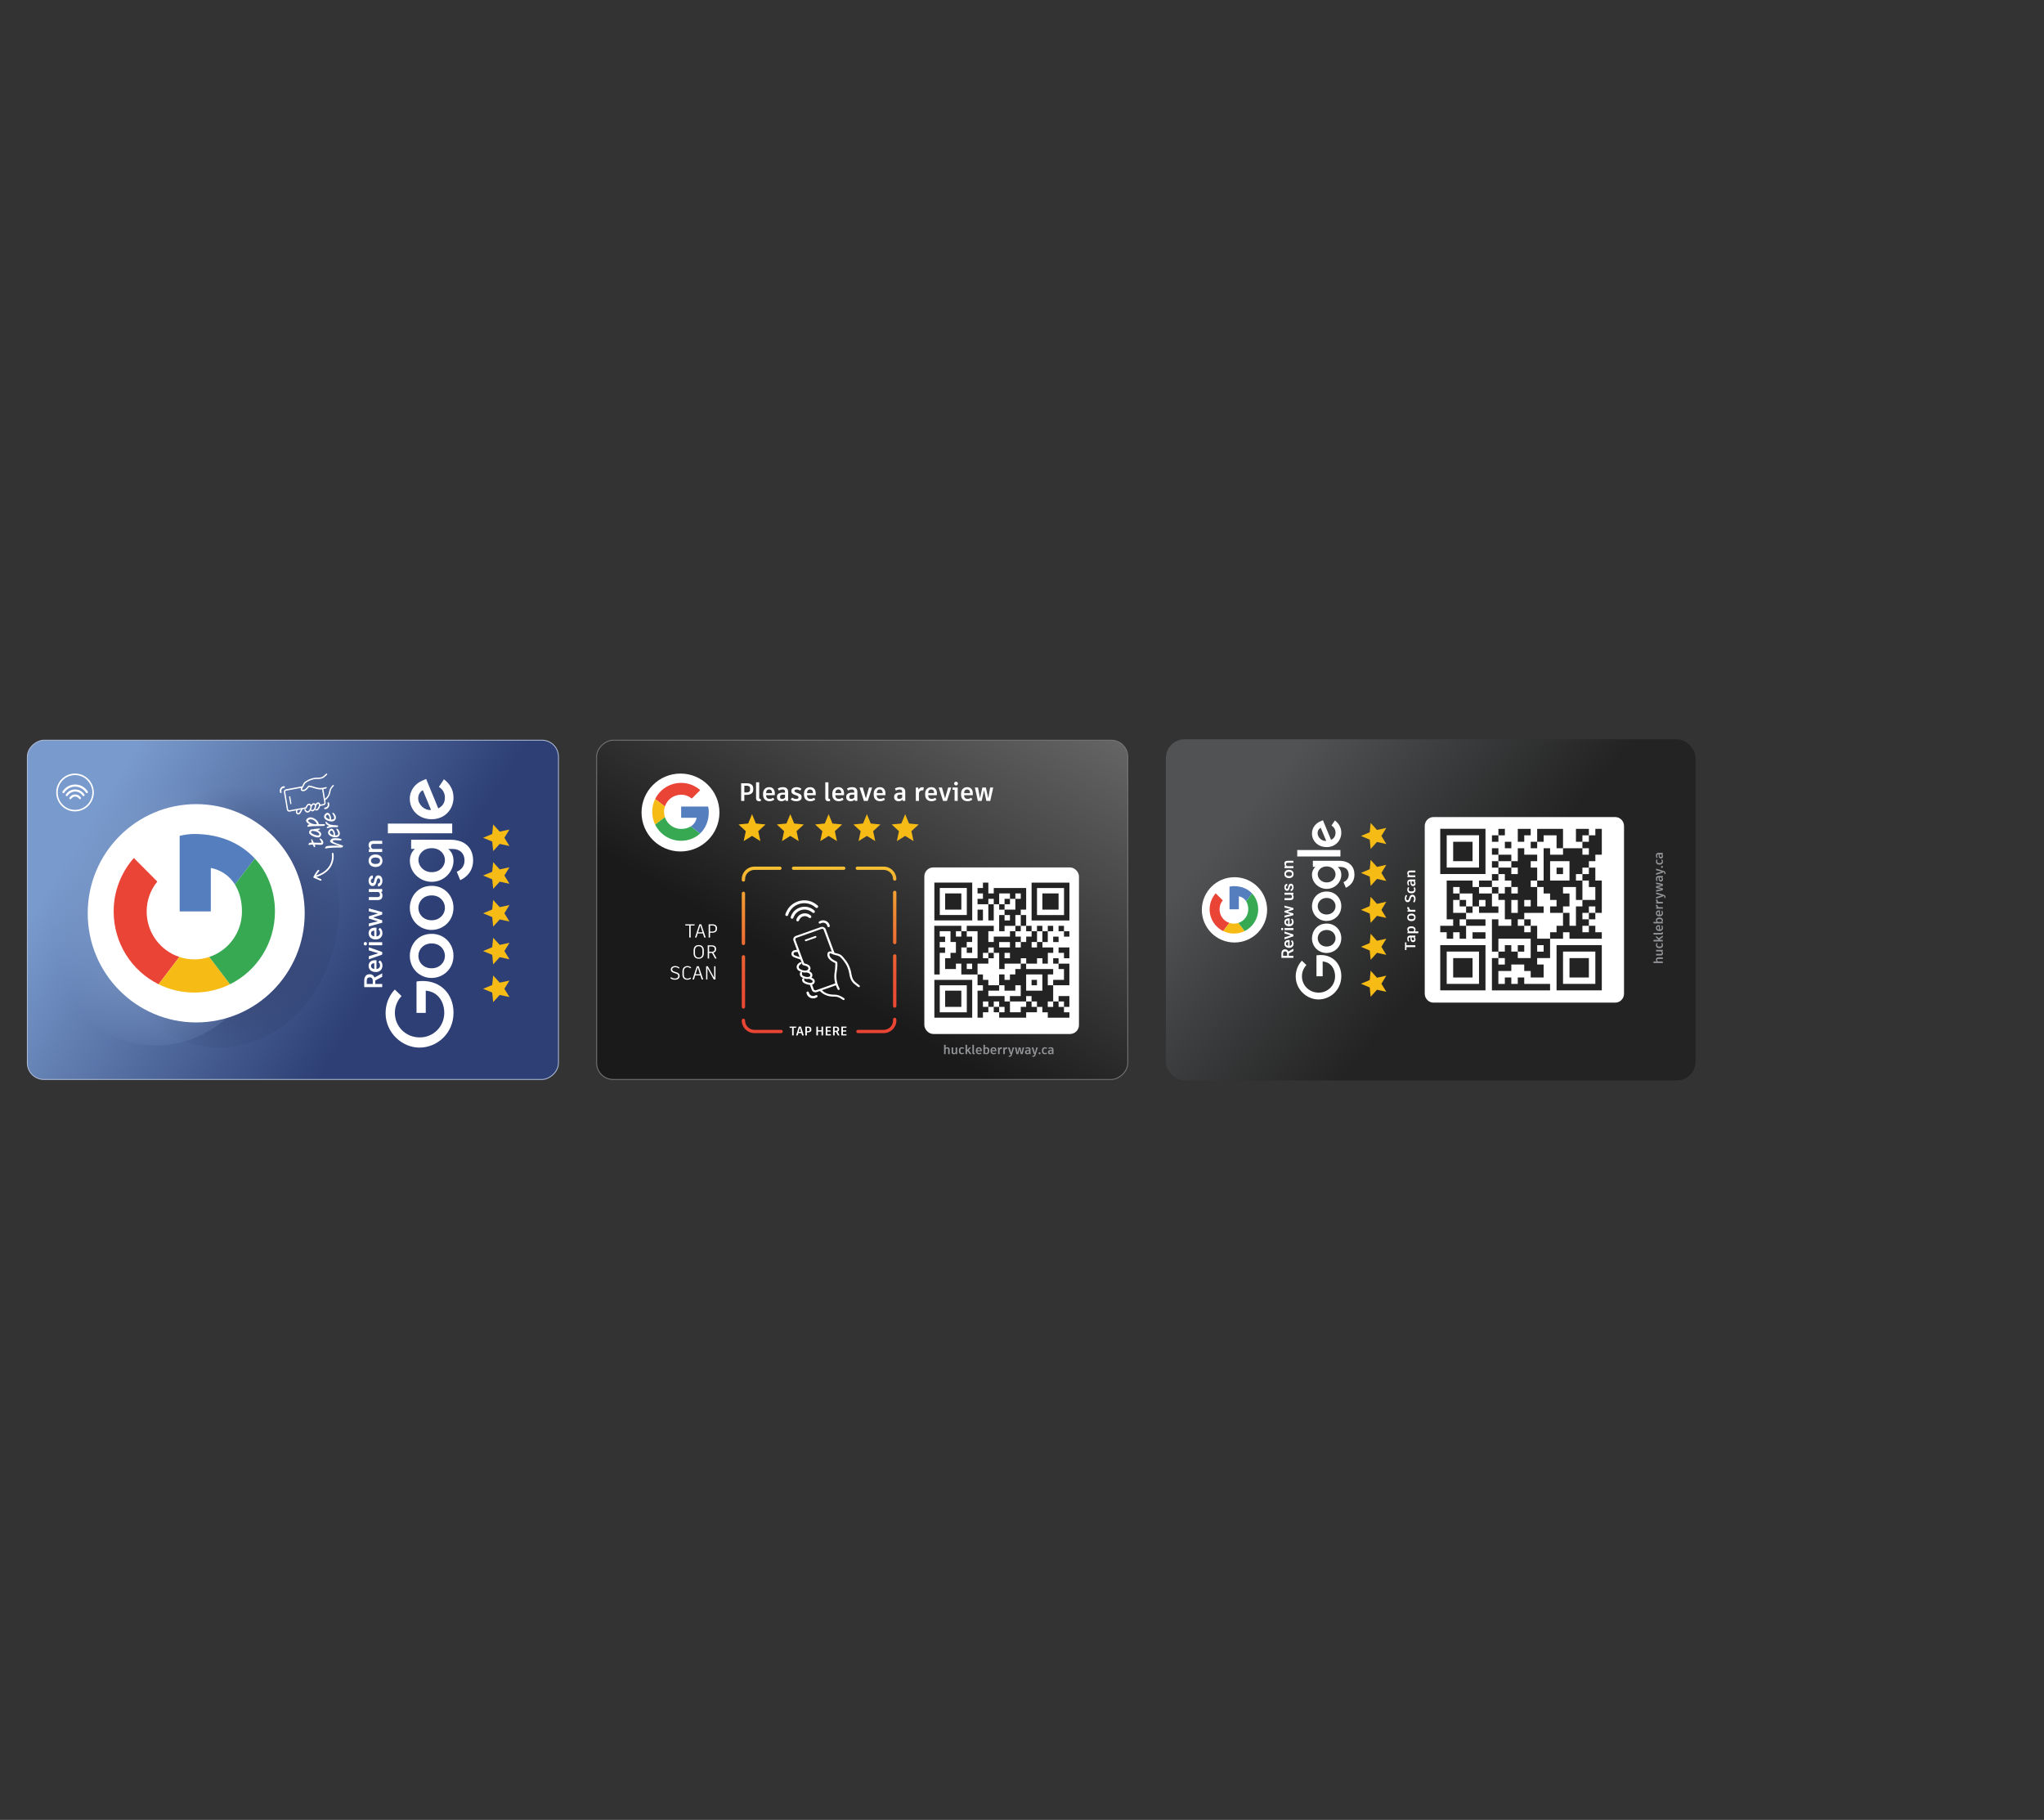 <?xml version="1.0" encoding="UTF-8"?><svg id="Layer_1" xmlns="http://www.w3.org/2000/svg" xmlns:xlink="http://www.w3.org/1999/xlink" viewBox="0 0 2280 2030"><rect x="0" y="0" width="2280" height="2030" fill="#333333" stroke="none"/><defs><style>.cls-1{clip-path:url(#clippath);}.cls-2{fill:#557ebe;}.cls-2,.cls-3,.cls-4,.cls-5,.cls-6,.cls-7,.cls-8,.cls-9,.cls-10,.cls-11,.cls-12,.cls-13{stroke-width:0px;}.cls-3{fill:none;}.cls-4{fill:url(#linear-gradient);}.cls-5{fill:url(#radial-gradient);}.cls-6{fill:#f7bb16;}.cls-14{fill:url(#linear-gradient-2);stroke:#aab9d6;}.cls-14,.cls-15{stroke-miterlimit:10;}.cls-16{clip-path:url(#clippath-1);}.cls-17{clip-path:url(#clippath-4);}.cls-18{clip-path:url(#clippath-3);}.cls-19{clip-path:url(#clippath-2);}.cls-7{fill:#36a952;}.cls-8{fill:url(#radial-gradient-2);}.cls-9{fill:#232323;}.cls-10{fill:#929497;}.cls-11{fill:url(#linear-gradient-4);}.cls-15{fill:url(#linear-gradient-3);stroke:#757575;}.cls-12{fill:#e94435;}.cls-13{fill:#fff;}</style><linearGradient id="linear-gradient" x1="1051.55" y1="1563.1" x2="1300.34" y2="1275.11" gradientTransform="translate(126.94 2147.75) rotate(-90)" gradientUnits="userSpaceOnUse"><stop offset=".2" stop-color="#232323"/><stop offset=".93" stop-color="#505254"/></linearGradient><clipPath id="clippath"><rect class="cls-3" x="1300.47" y="824.6" width="590.89" height="380.57"/></clipPath><clipPath id="clippath-1"><rect class="cls-3" x="1300.47" y="824.6" width="590.89" height="380.57"/></clipPath><clipPath id="clippath-2"><rect class="cls-3" x="1300.47" y="824.6" width="590.89" height="380.57"/></clipPath><clipPath id="clippath-3"><rect class="cls-3" x="1300.47" y="824.6" width="590.89" height="380.57"/></clipPath><linearGradient id="linear-gradient-2" x1="991.71" y1="427.47" x2="1281.95" y2="-40.67" gradientTransform="translate(-806.14 815.1)" gradientUnits="userSpaceOnUse"><stop offset=".26" stop-color="#2d3f74"/><stop offset=".93" stop-color="#799acc"/></linearGradient><radialGradient id="radial-gradient" cx="-8283.51" cy="-6586.4" fx="-8283.51" fy="-6586.4" r="1042.47" gradientTransform="translate(1120.1 -209.93) rotate(-90) scale(.15 .13)" gradientUnits="userSpaceOnUse"><stop offset="0" stop-color="#313e6a"/><stop offset="1" stop-color="#2c3966" stop-opacity="0"/></radialGradient><radialGradient id="radial-gradient-2" cx="-8267.45" cy="-7116.89" fx="-8267.45" fy="-7116.89" r="1042.47" gradientTransform="translate(1120.1 -209.93) rotate(-90) scale(.15 .13)" gradientUnits="userSpaceOnUse"><stop offset="0" stop-color="#83a2cf"/><stop offset="1" stop-color="#83a2d0" stop-opacity="0"/></radialGradient><linearGradient id="linear-gradient-3" x1="963.32" y1="717.62" x2="1432.04" y2="993.52" gradientTransform="translate(-164.79 201.18)" gradientUnits="userSpaceOnUse"><stop offset=".18" stop-color="#1a1a1a"/><stop offset=".93" stop-color="#666"/></linearGradient><clipPath id="clippath-4"><path class="cls-3" d="M827.39,1138.12v.32c0,7.7,6.37,13.97,14.2,13.97h29.7c1.03,0,1.87-.82,1.87-1.84s-.84-1.83-1.87-1.83h-29.7c-5.77,0-10.47-4.62-10.47-10.29v-.32c0-1.01-.84-1.83-1.87-1.83s-1.87.82-1.87,1.83M996.15,1137.11v1.33c0,5.68-4.7,10.29-10.47,10.29h-28.67c-1.03,0-1.87.82-1.87,1.83s.84,1.84,1.87,1.84h28.67c7.83,0,14.2-6.27,14.2-13.97v-1.33c0-1.01-.84-1.83-1.87-1.83s-1.87.82-1.87,1.83M827.39,1067.28v55.92c0,1.02.84,1.84,1.87,1.84s1.87-.82,1.87-1.84v-55.92c0-1.01-.84-1.83-1.87-1.83s-1.87.82-1.87,1.83M996.15,1066.27v55.92c0,1.01.84,1.83,1.87,1.83s1.87-.82,1.87-1.83v-55.92c0-1.02-.84-1.84-1.87-1.84s-1.87.82-1.87,1.84M827.39,996.45v55.92c0,1.01.84,1.83,1.87,1.83s1.87-.82,1.87-1.83v-55.92c0-1.01-.84-1.84-1.87-1.84s-1.87.82-1.87,1.84M996.15,995.43v55.92c0,1.02.84,1.84,1.87,1.84s1.87-.82,1.87-1.84v-55.92c0-1.01-.84-1.83-1.87-1.83s-1.87.82-1.87,1.83M841.59,966.65c-7.83,0-14.2,6.26-14.2,13.97v.92c0,1.01.84,1.83,1.87,1.83s1.87-.82,1.87-1.83v-.92c0-5.68,4.69-10.3,10.47-10.3h28.34c1.03,0,1.87-.82,1.87-1.83s-.84-1.83-1.87-1.83h-28.34ZM913.15,966.65h-27.99c-1.03,0-1.87.82-1.87,1.83s.84,1.83,1.87,1.83h55.99c1.03,0,1.87-.82,1.87-1.83s-.84-1.83-1.87-1.83h-27.99ZM956.31,966.65c-1.03,0-1.87.82-1.87,1.83s.84,1.83,1.87,1.83h29.37c5.73,0,10.43,4.58,10.47,10.22,0,1.01.84,1.82,1.87,1.82h.01c1.03,0,1.86-.83,1.85-1.85-.06-7.64-6.43-13.86-14.2-13.86h-29.37Z"/></clipPath><linearGradient id="linear-gradient-4" x1="1014" y1="1097.13" x2="1016.34" y2="1097.13" gradientTransform="translate(87993.26 81633.66) rotate(-90) scale(79.37 -79.37)" gradientUnits="userSpaceOnUse"><stop offset="0" stop-color="#e94434"/><stop offset=".16" stop-color="#e94833"/><stop offset=".35" stop-color="#ea5533"/><stop offset=".54" stop-color="#ed6c33"/><stop offset=".74" stop-color="#f08b32"/><stop offset=".94" stop-color="#f4b232"/><stop offset="1" stop-color="#f6c132"/></linearGradient></defs><rect class="cls-4" x="1300.47" y="824.6" width="590.89" height="380.57" rx="20.98" ry="20.98"/><g class="cls-1"><path class="cls-13" d="M1413.43,1014.89c0-20.12-16.31-36.42-36.42-36.42s-36.42,16.31-36.42,36.42,16.31,36.42,36.42,36.42,36.42-16.31,36.42-36.42"/><path class="cls-12" d="M1360.37,1014.27c0-3.82,1.35-7.26,3.57-9.97l-7.88-7.87c-4.18,4.8-6.77,10.95-6.77,17.84,0,10.7,6.13,19.89,15.08,24.3l6.97-9.11c-6.38-2.1-10.97-8.08-10.97-15.19"/><path class="cls-6" d="M1376.37,1030.27c-1.76,0-3.44-.29-5.03-.81l-6.96,9.11c3.61,1.78,7.68,2.78,11.99,2.78s8.38-1,11.98-2.77c0,0,0,0,0,0l-6.96-9.11s-.02,0-.02,0c-1.57.52-3.25.8-5,.8"/><path class="cls-2" d="M1371.45,1014.27h10.46v-14.52c3.57.73,6.31,2.7,8.09,5.53l6.7-8.65c-4.62-4.97-11.5-8.2-20.32-8.2-1.6,0-3.32.24-4.92.61v25.23Z"/><path class="cls-7" d="M1392.37,1014.27c0,7.1-4.59,13.08-10.97,15.19l6.97,9.11c8.95-4.4,15.08-13.6,15.08-24.3,0-6.6-2.35-12.91-6.75-17.64l-6.69,8.65c1.54,2.44,2.37,5.51,2.37,8.99"/></g><path class="cls-13" d="M1435.68,1059.55c-.61-.43-1.36-.65-2.25-.65-1.31,0-2.32.42-3.01,1.26-.7.84-1.04,2.03-1.04,3.58v4.71h13.4v-2.33h-5.15v-2.6l5.15-2.69v-2.49h-.12l-5.58,3.01c-.33-.77-.79-1.37-1.39-1.81ZM1435.74,1063.73v2.39h-4.49v-2.46c.01-.81.21-1.42.61-1.83.39-.41.95-.61,1.66-.61s1.23.22,1.63.66c.39.44.59,1.05.59,1.84Z"/><path class="cls-13" d="M1432.64,1052.78c0,.85.22,1.63.65,2.32.44.7,1.04,1.23,1.83,1.61.78.38,1.67.58,2.66.58h.27c1.48,0,2.67-.44,3.57-1.32.89-.88,1.34-2.03,1.34-3.45,0-.83-.16-1.58-.49-2.24-.33-.67-.79-1.2-1.39-1.6l-1.15,1.21c.83.64,1.24,1.48,1.24,2.5,0,.73-.24,1.34-.72,1.82s-1.13.75-1.95.82v-6.5h-.9c-1.58,0-2.81.37-3.67,1.11-.86.74-1.3,1.79-1.3,3.14ZM1436.87,1050.74v4.26c-.77-.1-1.37-.34-1.8-.72-.43-.38-.64-.87-.64-1.48s.19-1.1.58-1.45.95-.55,1.7-.6h.16Z"/><polygon class="cls-13" points="1439.94 1043.4 1432.82 1045.53 1432.82 1047.85 1442.78 1044.38 1442.78 1042.43 1432.82 1038.98 1432.82 1041.29 1439.94 1043.4"/><rect class="cls-13" x="1432.82" y="1035.21" width="9.96" height="2.24"/><path class="cls-13" d="M1429.04,1036.32c0,.4.11.72.34.93.23.22.51.33.86.33s.62-.11.84-.33.33-.53.33-.93-.11-.72-.33-.94c-.22-.22-.51-.33-.84-.33s-.63.11-.86.33c-.23.22-.34.53-.34.94Z"/><path class="cls-13" d="M1432.64,1028.65c0,.85.22,1.63.65,2.32.44.7,1.04,1.23,1.83,1.61.78.38,1.67.58,2.66.58h.27c1.48,0,2.67-.44,3.57-1.32.89-.88,1.34-2.03,1.34-3.45,0-.83-.16-1.58-.49-2.24-.33-.67-.79-1.2-1.39-1.6l-1.15,1.21c.83.64,1.24,1.48,1.24,2.5,0,.73-.24,1.34-.72,1.82s-1.13.75-1.95.82v-6.5h-.9c-1.58,0-2.81.37-3.67,1.11-.86.74-1.3,1.79-1.3,3.14ZM1436.87,1026.61v4.26c-.77-.1-1.37-.34-1.8-.72-.43-.38-.64-.87-.64-1.48s.19-1.1.58-1.45.95-.55,1.7-.6h.16Z"/><polygon class="cls-13" points="1439.69 1013.92 1432.82 1015.99 1432.82 1017.67 1439.62 1019.72 1432.82 1021.33 1432.82 1023.51 1442.78 1020.78 1442.78 1018.94 1435.94 1016.85 1442.78 1014.71 1442.78 1012.87 1432.82 1010.16 1432.82 1012.34 1439.69 1013.92"/><path class="cls-13" d="M1439.97,998.01c.78.38,1.17,1.11,1.17,2.2s-.63,1.57-1.9,1.57h-6.42v2.24h6.45c1.2,0,2.11-.28,2.74-.83.63-.56.95-1.37.95-2.45,0-1.21-.39-2.14-1.16-2.8l.98-.05v-2.11h-9.96v2.24h7.15Z"/><path class="cls-13" d="M1437.63,987.2c-.27.5-.5,1.19-.69,2.07-.19.88-.38,1.46-.57,1.75-.19.29-.46.43-.8.43-.38,0-.68-.15-.91-.46s-.34-.71-.34-1.2c0-.53.14-.95.43-1.27.29-.32.64-.48,1.07-.48v-2.24c-.94,0-1.7.37-2.29,1.1s-.88,1.7-.88,2.88c0,1.12.29,2.04.86,2.76s1.29,1.09,2.15,1.09c1.03,0,1.81-.56,2.35-1.67.24-.51.45-1.14.61-1.91.16-.76.34-1.3.55-1.63.21-.33.51-.49.91-.49.36,0,.66.15.88.46.22.31.33.75.33,1.34s-.14,1.1-.43,1.46c-.29.37-.69.57-1.22.6v2.17c.59,0,1.15-.18,1.67-.53.51-.36.92-.85,1.21-1.49.29-.64.44-1.36.44-2.18,0-1.2-.28-2.18-.83-2.92-.55-.74-1.28-1.11-2.18-1.11-.53,0-.99.12-1.36.36-.37.24-.7.61-.96,1.11Z"/><path class="cls-13" d="M1433.93,971.61c-.86.84-1.3,1.93-1.3,3.27,0,.91.21,1.71.63,2.41.42.7,1.02,1.24,1.8,1.63s1.66.58,2.64.58h.11c1.56,0,2.8-.42,3.74-1.27.93-.84,1.4-1.97,1.4-3.37,0-.92-.21-1.73-.64-2.44-.42-.7-1.02-1.24-1.79-1.62-.77-.38-1.65-.57-2.63-.57h-.53c-1.43.08-2.58.53-3.44,1.37ZM1440.29,973.1c.59.42.88,1.01.88,1.76s-.29,1.34-.87,1.77c-.58.42-1.38.63-2.4.63-1.15,0-2.02-.21-2.6-.64-.58-.43-.87-1.01-.87-1.74s.29-1.33.88-1.76,1.39-.65,2.39-.65c1.14,0,2,.21,2.58.63Z"/><path class="cls-13" d="M1432.64,963.31c0,1.2.44,2.16,1.34,2.9l-1.15.06v2.11h9.96v-2.24h-7.08c-.82-.44-1.23-1.12-1.23-2.02,0-.62.15-1.07.46-1.34s.77-.41,1.4-.41h6.45v-2.24h-6.58c-2.38.04-3.56,1.09-3.56,3.16Z"/><g class="cls-16"><path class="cls-13" d="M1468.47,1065.68v23.32h6.92v-16.54c9.69.82,13.84,8.89,13.84,16.51.04,10.04-8.06,18.22-18.1,18.26-.11,0-.22,0-.33,0-10.47,0-18.54-8.11-18.54-18.28,0-7.85,5-12.47,5-12.47l-5.02-4.84s-6.92,6.22-6.92,17.57c0,14.44,12.19,25.62,25.36,25.62s25.49-10.51,25.49-25.98c0-13.61-9.32-23.58-23.11-23.58-2.91,0-4.59.42-4.59.42h0Z"/><path class="cls-13" d="M1469.88,1046.48c0-4.7,3.81-9.16,9.94-9.16s9.91,4.44,9.91,9.19c0,5.21-4.18,9.31-9.96,9.31s-9.89-4.06-9.89-9.35h0ZM1463.46,1046.57c0,9.57,7.48,16.43,16.21,16.43s16.48-6.65,16.48-16.54c0-8.95-6.84-16.29-16.29-16.29-10.8,0-16.4,8.53-16.4,16.4h0Z"/><path class="cls-13" d="M1469.88,1010.75c0-4.7,3.81-9.16,9.94-9.16s9.91,4.44,9.91,9.19c0,5.21-4.18,9.31-9.96,9.31s-9.89-4.06-9.89-9.35h0ZM1463.46,1010.84c0,9.57,7.48,16.43,16.21,16.43s16.48-6.65,16.48-16.54c0-8.95-6.84-16.29-16.29-16.29-10.8,0-16.4,8.53-16.4,16.4h0Z"/><path class="cls-13" d="M1469.88,975.17c0-4.31,3.68-8.73,9.96-8.73s9.9,4.42,9.9,8.82c0,4.68-3.8,9.04-9.84,9.04s-10.02-4.52-10.02-9.13ZM1463.48,975.8c0,8.79,7.69,15.69,16.33,15.69,9.84,0,16.36-8,16.36-15.53,0-4.66-1.85-7.13-3.97-8.94h3.22c5.64,0,9.01,3.42,9.01,8.59s-3.71,7.5-5.82,8.38l2.61,6.28c4.71-2.23,9.62-6.72,9.62-14.72,0-8.75-5.5-15.39-17.04-15.39h-29.35v6.83h2.77c-2.27,2.1-3.75,4.99-3.75,8.81h0Z"/><path class="cls-13" d="M1469.72,929.37c0-2.99,1.59-5.13,3.49-6.05l6.12,14.63c-4.74.63-9.61-3.86-9.61-8.57v-.02ZM1463.44,929.66c0,8.29,6.6,15.24,16.32,15.24,10.29,0,16.4-7.75,16.4-16.02,0-6.91-3.78-11.18-7.17-13.69l-3.76,5.65c2.27,1.47,4.5,3.92,4.5,8.01,0,4.59-2.52,6.71-4.96,8.02l-9.09-21.91-2.66,1.12c-5.21,2.12-9.57,7.05-9.57,13.59h0Z"/></g><rect class="cls-13" x="1447.02" y="948.16" width="48.17" height="7.2"/><g class="cls-19"><polygon class="cls-6" points="1528.89 1082.75 1528.04 1091.62 1527.89 1093.16 1518.09 1097.31 1527.9 1101.45 1528.9 1111.85 1535.95 1104 1541.77 1105.28 1546.38 1106.29 1540.92 1097.3 1546.37 1088.3 1535.95 1090.6 1528.89 1082.75"/><polygon class="cls-6" points="1528.89 1041.54 1528.04 1050.42 1527.89 1051.95 1518.09 1056.1 1527.9 1060.24 1528.9 1070.64 1535.95 1062.79 1541.77 1064.07 1546.38 1065.08 1540.92 1056.09 1546.37 1047.09 1535.95 1049.39 1528.89 1041.54"/><polygon class="cls-6" points="1528.89 1000.33 1528.04 1009.21 1527.89 1010.74 1518.09 1014.89 1527.9 1019.03 1528.9 1029.44 1535.95 1021.58 1541.77 1022.86 1546.38 1023.87 1540.92 1014.88 1546.37 1005.88 1535.95 1008.18 1528.89 1000.33"/><polygon class="cls-6" points="1528.89 959.13 1528.04 968 1527.89 969.53 1518.09 973.68 1527.9 977.82 1528.9 988.23 1535.95 980.38 1541.77 981.65 1546.38 982.66 1540.92 973.67 1546.37 964.68 1535.95 966.97 1528.89 959.13"/><polygon class="cls-6" points="1528.89 917.92 1528.04 926.79 1527.89 928.33 1518.09 932.47 1527.9 936.61 1528.9 947.02 1535.95 939.17 1541.77 940.44 1546.38 941.45 1540.92 932.46 1546.37 923.47 1535.95 925.76 1528.89 917.92"/></g><polygon class="cls-13" points="1568.82 1059.71 1568.82 1056.46 1578.76 1056.46 1578.76 1054.38 1568.82 1054.38 1568.82 1051.15 1567.22 1051.15 1567.22 1059.71 1568.82 1059.71"/><path class="cls-13" d="M1569.76,1047.01c0,1.23.31,2.35.92,3.36l1.27-.63c-.22-.44-.39-.86-.5-1.26-.11-.4-.16-.83-.16-1.3,0-.53.12-.92.35-1.18.24-.26.61-.39,1.13-.39h.59v1.62c0,1.13.23,2.02.69,2.67s1.08.97,1.85.97h.58c.5,0,.93-.13,1.31-.4.38-.26.67-.62.88-1.06s.3-.93.3-1.46c0-1.02-.35-1.89-1.05-2.61l.84-.16v-1.6h-5.92c-.97,0-1.72.29-2.27.86-.55.57-.82,1.42-.82,2.56ZM1576.6,1045.63c.29.25.5.55.64.88.14.34.21.69.21,1.06,0,.43-.1.75-.31.96-.2.22-.48.32-.83.32h-.33c-.89,0-1.34-.6-1.34-1.81v-1.42h1.95Z"/><path class="cls-13" d="M1570.27,1034.87c-.34.5-.51,1.07-.51,1.72,0,1.02.36,1.85,1.07,2.47l-.84.12v1.75h12.07v-2.04h-3.79c.47-.59.71-1.27.71-2.03,0-.67-.18-1.28-.53-1.82-.36-.54-.86-.97-1.49-1.29-.64-.31-1.36-.47-2.16-.47h-.87c-.83,0-1.55.14-2.19.42-.63.28-1.12.67-1.46,1.17ZM1574.86,1035.32c.85,0,1.49.17,1.93.5.44.33.66.8.66,1.39,0,.63-.2,1.18-.61,1.67h-4.6c-.29-.22-.51-.49-.68-.81-.17-.32-.25-.66-.25-1.02,0-.55.21-.97.64-1.28.43-.3,1.06-.45,1.9-.45h1Z"/><path class="cls-13" d="M1570.29,1021.03c-.35.62-.53,1.38-.53,2.26s.18,1.63.53,2.24.84,1.08,1.47,1.39c.62.31,1.35.47,2.16.47h.89c1.26,0,2.27-.36,3.04-1.07.76-.71,1.14-1.73,1.14-3.04s-.38-2.34-1.14-3.07c-.76-.72-1.77-1.09-3.04-1.09h-.89c-.81,0-1.54.16-2.16.48-.63.32-1.12.79-1.47,1.42ZM1574.81,1021.17c.87,0,1.53.18,1.97.54.44.36.67.89.67,1.57s-.22,1.2-.67,1.54c-.44.35-1.1.52-1.97.52h-.92c-.84,0-1.49-.18-1.92-.53-.44-.35-.65-.86-.65-1.54s.22-1.2.66-1.57c.44-.36,1.08-.54,1.91-.54h.92Z"/><path class="cls-13" d="M1570.18,1014.13c.26.42.66.75,1.19,1l-1.38.33v1.48h8.77v-2.04h-5.24c-.62-.23-1.06-.54-1.32-.93-.26-.39-.4-.85-.4-1.38,0-.19.02-.36.05-.53l-1.9-.36c-.11.33-.16.68-.16,1.06,0,.49.13.95.39,1.38Z"/><path class="cls-13" d="M1572.19,1000.85l-.49,1.53c-.2.65-.42,1.12-.66,1.41-.24.29-.51.44-.81.44h-.28c-.36,0-.68-.18-.95-.54s-.4-.89-.4-1.58c0-.58.08-1.09.23-1.52s.43-.91.82-1.43l-1.14-1.02c-.49.54-.87,1.14-1.12,1.8-.26.66-.38,1.41-.38,2.26s.13,1.58.4,2.21c.27.63.63,1.1,1.08,1.43.45.32.94.49,1.47.49h.38c1.36,0,2.34-.91,2.92-2.72l.56-1.7c.22-.68.45-1.15.7-1.39.24-.25.57-.37.99-.37h.21c.43,0,.81.21,1.13.63s.49,1.02.49,1.81c0,.49-.04.92-.13,1.27-.09.35-.2.65-.34.91-.14.25-.35.59-.62,1.01l1.24,1.04c1-1.08,1.5-2.52,1.5-4.32,0-.86-.13-1.62-.4-2.28-.27-.66-.65-1.18-1.15-1.56s-1.06-.56-1.7-.56h-.44c-.82,0-1.48.25-1.96.73s-.86,1.17-1.14,2.05Z"/><path class="cls-13" d="M1571.98,993.78c-.45-.36-.67-.87-.67-1.53,0-.38.05-.72.16-1.01s.29-.57.53-.84l-1.09-.97c-.4.41-.69.85-.88,1.32-.19.47-.28,1-.28,1.58,0,1.28.38,2.26,1.15,2.97.76.7,1.8,1.06,3.09,1.06h.74c1.29,0,2.31-.35,3.08-1.06.77-.71,1.15-1.68,1.15-2.93,0-.52-.1-1.03-.29-1.54-.19-.51-.44-.95-.75-1.33l-1.2.84c.23.33.41.64.53.94s.18.63.18.99c0,.67-.23,1.18-.68,1.52-.45.35-1.12.52-2,.52h-.81c-.88,0-1.54-.18-1.99-.53Z"/><path class="cls-13" d="M1569.76,984.51c0,1.23.31,2.35.92,3.36l1.27-.63c-.22-.44-.39-.86-.5-1.26-.11-.4-.16-.83-.16-1.3,0-.53.12-.92.35-1.18.24-.26.61-.39,1.13-.39h.59v1.62c0,1.13.23,2.02.69,2.67s1.08.97,1.85.97h.58c.5,0,.93-.13,1.31-.4.38-.26.67-.62.88-1.06s.3-.93.3-1.46c0-1.02-.35-1.89-1.05-2.61l.84-.16v-1.6h-5.92c-.97,0-1.72.29-2.27.86-.55.57-.82,1.42-.82,2.56ZM1576.6,983.12c.29.25.5.55.64.88.14.34.21.69.21,1.06,0,.43-.1.75-.31.96-.2.22-.48.32-.83.32h-.33c-.89,0-1.34-.6-1.34-1.81v-1.42h1.95Z"/><path class="cls-13" d="M1570.54,971.87c-.52.53-.78,1.22-.78,2.07,0,1.11.37,1.98,1.12,2.6l-.89.13v1.75h8.77v-2.04h-6.36c-.73-.52-1.09-1.15-1.09-1.9,0-.91.52-1.37,1.55-1.37h5.9v-2.04h-6.07c-.92,0-1.64.27-2.16.8Z"/><g class="cls-18"><path class="cls-13" d="M1589.24,1108.36c0,5.53,4.39,10.02,9.81,10.02h202.67c5.42,0,9.81-4.48,9.81-10.02v-186.95c0-5.53-4.39-10.02-9.81-10.02h-202.67c-5.42,0-9.81,4.48-9.81,10.02v186.95Z"/></g><path class="cls-10" d="M1847.1,1070.37c0,.89.28,1.58.84,2.09h-3.58v1.75h10.46v-1.75h-5.43c-.64-.43-.96-.97-.96-1.63,0-.79.44-1.19,1.33-1.19h5.06v-1.75h-5.2c-.79,0-1.41.23-1.85.69-.44.46-.66,1.05-.66,1.78Z"/><path class="cls-10" d="M1852.72,1061.25c.3.22.54.48.71.78.17.3.26.61.26.92,0,.35-.09.61-.27.79s-.45.27-.79.27h-5.33v1.75h5.41c.46,0,.86-.11,1.21-.32.34-.21.61-.5.8-.86s.28-.77.28-1.21c0-.88-.34-1.64-1.02-2.26l.83-.13v-1.48h-7.52v1.75h5.43Z"/><path class="cls-10" d="M1849,1055.41c-.38-.31-.57-.74-.57-1.31,0-.33.05-.62.14-.86.1-.25.25-.49.45-.72l-.93-.83c-.34.35-.59.73-.75,1.13-.16.4-.24.86-.24,1.36,0,1.09.33,1.94.98,2.54.65.6,1.54.9,2.65.9h.63c1.1,0,1.98-.3,2.64-.91.66-.61.99-1.45.99-2.51,0-.44-.08-.88-.25-1.32s-.38-.82-.64-1.14l-1.03.72c.2.28.35.55.45.81.1.26.15.54.15.85,0,.57-.19,1.01-.58,1.31-.38.3-.95.44-1.71.44h-.7c-.75,0-1.32-.15-1.7-.46Z"/><polygon class="cls-10" points="1847.3 1043.89 1847.3 1045.81 1850.19 1048.38 1844.36 1048.38 1844.36 1050.13 1854.82 1050.13 1854.82 1048.38 1852.12 1048.38 1851.4 1047.75 1854.82 1045.37 1854.82 1043.42 1850.34 1046.57 1847.3 1043.89"/><path class="cls-10" d="M1853.64,1040.17c0,.19-.05.32-.13.4-.09.07-.24.11-.44.11h-8.71v1.75h8.96c.55,0,.96-.16,1.25-.47.29-.31.43-.73.43-1.27,0-.32-.06-.66-.18-1.01l-1.2.18c.02.15.03.25.03.3Z"/><path class="cls-10" d="M1847.1,1035.14c0,.68.16,1.27.47,1.78.31.51.74.9,1.28,1.17s1.15.41,1.83.41h.78c.69,0,1.3-.14,1.83-.42.53-.28.95-.69,1.26-1.24.31-.54.46-1.18.46-1.93,0-.52-.09-1.02-.26-1.5-.17-.48-.38-.9-.64-1.24l-1.04.62c.2.36.35.69.46,1,.11.31.16.64.16,1.01,0,.66-.17,1.15-.5,1.48-.33.33-.86.5-1.58.51v-4.85c-.3-.04-.59-.06-.85-.06-1.19,0-2.09.28-2.72.85-.63.57-.94,1.37-.94,2.4ZM1850.47,1033.46v3.33c-.69-.02-1.21-.17-1.56-.45-.35-.28-.52-.68-.52-1.22s.17-.96.52-1.25c.34-.28.84-.42,1.49-.42h.07Z"/><path class="cls-10" d="M1847.54,1024.83c-.29.43-.44.93-.44,1.5,0,.8.26,1.45.78,1.95h-3.52v1.75h10.46v-1.37l-.64-.15c.55-.53.82-1.18.82-1.96,0-.57-.15-1.08-.46-1.56-.3-.47-.73-.84-1.28-1.11-.55-.27-1.16-.4-1.84-.4h-.76c-.71,0-1.34.12-1.88.35-.54.24-.95.57-1.24,1ZM1851.48,1025.23c.71,0,1.25.15,1.63.43.38.29.57.68.57,1.18,0,.57-.21,1.04-.62,1.44h-3.83c-.26-.19-.45-.42-.59-.69-.14-.27-.21-.57-.21-.9,0-.97.73-1.46,2.18-1.46h.88Z"/><path class="cls-10" d="M1847.1,1018.72c0,.68.16,1.27.47,1.78.31.51.74.9,1.28,1.17s1.15.41,1.83.41h.78c.69,0,1.3-.14,1.83-.42.53-.28.95-.69,1.26-1.24.31-.54.46-1.18.46-1.93,0-.52-.09-1.02-.26-1.5-.17-.48-.38-.9-.64-1.24l-1.04.62c.2.36.35.69.46,1,.11.31.16.64.16,1.01,0,.66-.17,1.15-.5,1.48-.33.33-.86.5-1.58.51v-4.85c-.3-.04-.59-.06-.85-.06-1.19,0-2.09.28-2.72.85-.63.57-.94,1.37-.94,2.4ZM1850.47,1017.04v3.33c-.69-.02-1.21-.17-1.56-.45-.35-.28-.52-.68-.52-1.22s.17-.96.52-1.25c.34-.28.84-.42,1.49-.42h.07Z"/><path class="cls-10" d="M1847.46,1011.21c.22.36.56.65,1.03.86l-1.19.28v1.27h7.52v-1.75h-4.49c-.53-.2-.9-.46-1.13-.8s-.34-.73-.34-1.18c0-.16.02-.31.04-.45l-1.62-.31c-.1.28-.14.58-.14.9,0,.42.11.82.33,1.18Z"/><path class="cls-10" d="M1847.46,1005.33c.22.36.56.65,1.03.86l-1.19.28v1.27h7.52v-1.75h-4.49c-.53-.2-.9-.46-1.13-.8s-.34-.73-.34-1.18c0-.16.02-.31.04-.45l-1.62-.31c-.1.28-.14.58-.14.9,0,.42.11.82.33,1.18Z"/><path class="cls-10" d="M1853.52,998.86l-6.22,1.78v1.81l7.52-2.42v-.76l.82.24c.34.09.58.23.73.43.15.2.22.47.22.81,0,.25-.03.51-.09.79l1.15.24c.05-.13.1-.3.13-.5.03-.2.05-.41.05-.61,0-.67-.16-1.22-.47-1.64-.31-.42-.86-.75-1.62-.98l-8.44-2.56v1.74l6.22,1.63Z"/><polygon class="cls-10" points="1853.35 987.13 1847.3 988.49 1847.3 990.44 1853.35 991.78 1847.3 992.9 1847.3 994.65 1854.82 992.96 1854.82 990.84 1848.82 989.49 1854.82 988.18 1854.82 986.02 1847.3 984.35 1847.3 986.07 1853.35 987.13"/><path class="cls-10" d="M1847.1,980.02c0,1.06.26,2.02.79,2.88l1.09-.54c-.19-.38-.33-.74-.42-1.08-.09-.34-.14-.71-.14-1.11,0-.45.1-.79.3-1.01.2-.22.52-.33.97-.33h.51v1.38c0,.97.2,1.73.59,2.29s.92.83,1.58.83h.5c.42,0,.8-.11,1.12-.34s.58-.53.75-.91c.18-.38.26-.8.26-1.25,0-.88-.3-1.62-.91-2.23l.72-.14v-1.37h-5.07c-.83,0-1.48.25-1.94.74-.47.49-.7,1.22-.7,2.19ZM1852.96,978.84c.25.22.43.47.55.75.12.29.18.59.18.91,0,.37-.09.64-.26.83-.18.18-.41.27-.71.27h-.28c-.76,0-1.14-.52-1.14-1.56v-1.21h1.67Z"/><path class="cls-10" d="M1853.52,972.28l-6.22,1.78v1.81l7.52-2.42v-.76l.82.24c.34.09.58.23.73.43.15.2.22.47.22.81,0,.25-.03.51-.09.79l1.15.24c.05-.13.1-.3.13-.5.03-.2.05-.41.05-.61,0-.67-.16-1.22-.47-1.64-.31-.42-.86-.75-1.62-.98l-8.44-2.56v1.74l6.22,1.63Z"/><path class="cls-10" d="M1852.77,966.97c0,.31.11.57.33.79.22.22.48.32.78.32s.58-.11.79-.32c.22-.22.33-.48.33-.79s-.11-.57-.33-.79c-.22-.21-.48-.32-.79-.32s-.57.11-.79.32c-.22.21-.33.47-.33.79Z"/><path class="cls-10" d="M1849,962.23c-.38-.31-.57-.74-.57-1.31,0-.33.05-.62.14-.86.1-.25.25-.49.45-.72l-.93-.83c-.34.35-.59.73-.75,1.13-.16.4-.24.86-.24,1.36,0,1.09.33,1.94.98,2.54.65.6,1.54.9,2.65.9h.63c1.1,0,1.98-.3,2.64-.91.66-.61.99-1.45.99-2.51,0-.44-.08-.88-.25-1.32s-.38-.82-.64-1.14l-1.03.72c.2.28.35.55.45.81.1.26.15.54.15.85,0,.57-.19,1.01-.58,1.31-.38.3-.95.44-1.71.44h-.7c-.75,0-1.32-.15-1.7-.46Z"/><path class="cls-10" d="M1847.8,952.09c-.47.49-.7,1.22-.7,2.19,0,1.06.26,2.02.79,2.88l1.09-.54c-.19-.38-.33-.74-.42-1.08-.09-.34-.14-.71-.14-1.11,0-.45.1-.79.3-1.01.2-.22.52-.33.97-.33h.51v1.38c0,.97.2,1.73.59,2.29s.92.83,1.58.83h.5c.42,0,.8-.11,1.12-.34s.58-.53.75-.91c.18-.38.26-.8.26-1.25,0-.88-.3-1.62-.91-2.23l.72-.14v-1.37h-5.07c-.83,0-1.48.25-1.94.74ZM1852.96,953.09c.25.22.43.47.55.75.12.29.18.59.18.91,0,.37-.09.64-.26.83-.18.18-.41.27-.71.27h-.28c-.76,0-1.14-.52-1.14-1.56v-1.21h1.67Z"/><rect class="cls-3" x="1300.47" y="824.6" width="590.89" height="380.57"/><rect class="cls-9" x="1628.16" y="1003.84" width="7.21" height="7.21"/><polygon class="cls-9" points="1642.57 1032.67 1649.78 1032.67 1656.99 1032.67 1656.99 1025.46 1649.78 1025.46 1642.57 1025.46 1635.37 1025.46 1635.37 1032.67 1642.57 1032.67"/><rect class="cls-9" x="1635.37" y="1011.05" width="7.21" height="7.21"/><polygon class="cls-9" points="1649.78 1039.88 1642.57 1039.88 1642.57 1047.09 1649.78 1047.09 1656.99 1047.09 1656.99 1039.88 1649.78 1039.88"/><polygon class="cls-9" points="1649.78 996.63 1649.78 989.42 1642.57 989.42 1642.57 982.21 1635.37 982.21 1628.16 982.21 1620.95 982.21 1613.74 982.21 1613.74 989.42 1613.74 996.63 1613.74 1003.84 1613.74 1011.05 1613.74 1018.25 1613.74 1025.46 1620.95 1025.46 1620.95 1032.67 1613.74 1032.67 1606.53 1032.67 1606.53 1039.88 1613.74 1039.88 1613.74 1047.09 1620.95 1047.09 1620.95 1039.88 1628.16 1039.88 1628.16 1047.09 1635.37 1047.09 1635.37 1039.88 1635.37 1032.67 1628.16 1032.67 1628.16 1025.46 1635.37 1025.46 1635.37 1018.25 1628.16 1018.25 1620.95 1018.25 1620.95 1011.05 1620.95 1003.84 1628.16 1003.84 1628.16 996.63 1620.95 996.63 1620.95 989.42 1628.16 989.42 1628.16 996.63 1635.37 996.63 1642.57 996.63 1642.57 1003.84 1642.57 1011.05 1649.78 1011.05 1649.78 1003.84 1656.99 1003.84 1656.99 1011.05 1649.78 1011.05 1649.78 1018.25 1656.99 1018.25 1664.2 1018.25 1671.41 1018.25 1671.41 1011.05 1664.2 1011.05 1664.2 1003.84 1664.2 996.63 1656.99 996.63 1649.78 996.63"/><polygon class="cls-9" points="1664.2 989.42 1664.2 982.21 1656.99 982.21 1649.78 982.21 1649.78 989.42 1656.99 989.42 1664.2 989.42"/><rect class="cls-9" x="1664.2" y="989.42" width="7.21" height="7.21"/><rect class="cls-9" x="1664.2" y="975" width="7.21" height="7.21"/><rect class="cls-9" x="1664.2" y="960.59" width="7.21" height="7.21"/><rect class="cls-9" x="1664.2" y="946.17" width="7.21" height="7.21"/><rect class="cls-9" x="1664.2" y="931.75" width="7.21" height="7.21"/><rect class="cls-9" x="1671.41" y="924.55" width="7.21" height="7.21"/><polygon class="cls-9" points="1685.82 960.59 1685.82 953.38 1678.62 953.38 1671.41 953.38 1671.41 960.59 1678.62 960.59 1685.82 960.59"/><rect class="cls-9" x="1678.62" y="938.96" width="7.21" height="7.21"/><rect class="cls-9" x="1693.03" y="1054.3" width="7.21" height="7.21"/><polygon class="cls-9" points="1693.03 938.96 1700.24 938.96 1700.24 931.75 1707.45 931.75 1707.45 924.55 1700.24 924.55 1693.03 924.55 1693.03 931.75 1693.03 938.96"/><rect class="cls-9" x="1700.24" y="1025.46" width="7.21" height="7.21"/><rect class="cls-9" x="1707.45" y="938.96" width="7.21" height="7.21"/><path class="cls-9" d="M1714.66,1047.09v-14.42h-7.21v7.21h-7.21v-7.21h-7.21v-7.21h7.21v-7.21h21.63v-7.21h-7.21v-21.63h-7.21v-7.21h7.21v-14.42h-7.21v-7.21h7.21v-7.21h-14.42v-7.21h-7.21v14.42h-7.21v7.21h7.21v7.21h-7.21v-7.21h-14.42v7.21h7.21v7.21h7.21v7.21h7.21v7.21h-7.21v-7.21h-7.21v7.21h-7.21v7.21h7.21v21.62h7.21v7.21h-14.42v-7.21h-7.21v36.04h7.21v-14.42h36.04v21.62h-14.42v-7.21h-7.21v-7.21h-7.21v7.21h-7.21v7.21h7.21v7.21h-7.21v-7.21h-7.21v36.04h64.88v-7.21h-28.83v-7.21h-7.21v7.21h-7.21v-7.21h-7.21v7.21h-7.21v-14.42h14.42v-7.21h14.42v7.21h7.21v7.21h14.42v-14.42h-7.21v-7.21h14.42v-21.62h-14.42ZM1707.45,1011.05h-7.21v-7.21h7.21v7.21ZM1685.82,1011.05v-7.21h7.21v14.42h-7.21v-7.21ZM1721.87,1061.5h-7.21v-7.21h7.21v7.21Z"/><polygon class="cls-9" points="1714.66 938.96 1721.87 938.96 1721.87 931.75 1729.07 931.75 1736.28 931.75 1736.28 938.96 1736.28 946.17 1743.49 946.17 1743.49 938.96 1743.49 931.75 1743.49 924.55 1736.28 924.55 1729.07 924.55 1721.87 924.55 1714.66 924.55 1714.66 931.75 1714.66 938.96"/><rect class="cls-9" x="1736.28" y="967.8" width="7.21" height="7.21"/><path class="cls-9" d="M1736.28,953.38h-7.21v-7.21h-7.21v36.04h-7.21v7.21h7.21v7.21h7.21v7.21h7.21v7.21h-7.21v7.21h14.42v-7.21h7.21v-14.42h-7.21v-7.21h14.42v14.42h7.21v-21.63h-7.21v-7.21h7.21v-7.21h7.21v-7.21h7.21v-7.21h7.21v-28.83h-7.21v7.21h-7.21v7.21h-7.21v7.21h7.21v7.21h-7.21v-7.21h-21.63v7.21h-7.21ZM1750.7,960.59v21.62h-21.62v-21.62h21.62Z"/><polygon class="cls-9" points="1765.12 975 1765.12 982.21 1772.32 982.21 1772.32 989.42 1779.53 989.42 1779.53 996.63 1779.53 1003.84 1772.32 1003.84 1765.12 1003.84 1765.12 1011.05 1757.91 1011.05 1757.91 1018.25 1757.91 1025.46 1757.91 1032.67 1750.7 1032.67 1750.7 1025.46 1750.7 1018.25 1743.49 1018.25 1743.49 1025.46 1743.49 1032.67 1736.28 1032.67 1736.28 1039.88 1729.07 1039.88 1729.07 1047.09 1736.28 1047.09 1743.49 1047.09 1743.49 1039.88 1750.7 1039.88 1750.7 1047.09 1757.91 1047.09 1765.12 1047.09 1772.32 1047.09 1779.53 1047.09 1786.74 1047.09 1786.74 1039.88 1779.53 1039.88 1779.53 1032.67 1772.32 1032.67 1772.32 1039.88 1765.12 1039.88 1765.12 1032.67 1772.32 1032.67 1772.32 1025.46 1765.12 1025.46 1765.12 1018.25 1772.32 1018.25 1772.32 1011.05 1779.53 1011.05 1779.53 1018.25 1786.74 1018.25 1786.74 1011.05 1786.74 1003.84 1786.74 996.63 1786.74 989.42 1786.74 982.21 1779.53 982.21 1779.53 975 1779.53 967.8 1772.32 967.8 1772.32 975 1765.12 975"/><polygon class="cls-9" points="1772.32 931.75 1772.32 924.55 1765.12 924.55 1757.91 924.55 1757.91 931.75 1757.91 938.96 1765.12 938.96 1765.12 931.75 1772.32 931.75"/><rect class="cls-9" x="1772.32" y="1018.25" width="7.21" height="7.21"/><path class="cls-9" d="M1656.99,1090.27v-36.04h-50.46v50.46h50.46v-14.42ZM1642.57,1097.47h-28.83v-36.04h36.04v36.04h-7.21Z"/><polygon class="cls-9" points="1642.57 1075.92 1642.57 1075.92 1642.57 1068.71 1635.37 1068.71 1628.16 1068.71 1620.95 1068.71 1620.95 1075.92 1620.95 1075.92 1620.95 1083.13 1620.95 1090.34 1628.16 1090.34 1635.37 1090.34 1642.57 1090.34 1642.57 1083.13 1642.57 1075.92"/><path class="cls-9" d="M1606.53,931.68v14.42h0v28.83h50.46v-28.83h0v-21.63h-50.46v7.21ZM1620.95,931.68h28.83v14.42h0v21.62h-36.04v-21.62h0v-14.42h7.21Z"/><polygon class="cls-9" points="1620.95 946.17 1620.95 953.38 1620.95 960.59 1628.16 960.59 1635.37 960.59 1642.57 960.59 1642.57 953.38 1642.57 946.17 1642.57 946.17 1642.57 938.96 1635.37 938.96 1628.16 938.96 1620.95 938.96 1620.95 946.17 1620.95 946.17"/><path class="cls-9" d="M1736.28,1068.64v36.04h50.46v-50.46h-50.46v14.42ZM1750.7,1061.43h28.83v36.04h-36.04v-36.04h7.21Z"/><polygon class="cls-9" points="1750.7 1075.92 1750.7 1083.13 1750.7 1090.34 1757.91 1090.34 1765.12 1090.34 1772.32 1090.34 1772.32 1083.13 1772.32 1075.92 1772.32 1075.92 1772.32 1068.71 1765.12 1068.71 1757.91 1068.71 1750.7 1068.71 1750.7 1075.92 1750.7 1075.92"/><rect class="cls-14" x="137.51" y="718.67" width="378.44" height="592.43" rx="18.41" ry="18.41" transform="translate(-688.16 1341.61) rotate(-90)"/><path class="cls-5" d="M244.45,1168.63c74.01,0,134-70.95,134-158.47s-60-158.47-134-158.47c-74.01,0-134,70.95-134,158.47,0,87.52,60,158.47,134,158.47Z"/><path class="cls-8" d="M173.92,1166.26c74.01,0,134-70.95,134-158.47,0-87.52-60-158.47-134-158.47-74.01,0-134,70.95-134,158.47,0,87.52,60,158.47,134,158.47Z"/><path class="cls-13" d="M64.39,883.96c0,10.7,8.65,19.41,19.29,19.41s19.29-8.71,19.29-19.41-8.65-19.41-19.29-19.41-19.29,8.71-19.29,19.41M104.66,883.96c0,11.64-9.41,21.11-20.98,21.11s-20.98-9.47-20.98-21.11,9.41-21.11,20.98-21.11,20.98,9.47,20.98,21.11"/><path class="cls-13" d="M83.98,875.08c5.56.15,10.14,2.47,13.5,7.14.16.23.33.46.45.71.29.61.22,1.18-.36,1.57-.61.42-1.18.28-1.64-.29-.52-.66-.98-1.37-1.54-1.99-6.27-6.88-17.03-6.14-22.34,1.52-.09.13-.17.26-.26.39-.45.62-1.03.82-1.69.38-.65-.44-.68-1.07-.28-1.72.23-.37.47-.74.74-1.08,3.38-4.32,7.82-6.5,13.42-6.62"/><path class="cls-13" d="M83.83,880.53c4.25.12,7.65,1.86,10.11,5.37.58.83.54,1.52-.07,1.98-.61.45-1.27.25-1.86-.57-4.17-5.83-12.11-5.84-16.33-.01-.61.84-1.23,1.04-1.86.59-.62-.45-.67-1.13-.09-1.97,2.45-3.53,5.85-5.26,10.09-5.39"/><path class="cls-13" d="M83.87,886.13c2.64.13,4.62,1.18,6.09,3.19.55.75.52,1.47-.05,1.91-.62.48-1.28.3-1.88-.49-2.25-2.95-6.12-2.94-8.41.01-.59.77-1.19.94-1.81.52-.63-.43-.69-1.16-.09-1.97,1.57-2.13,3.69-3.16,6.15-3.17"/><path class="cls-13" d="M339.89,1018.72c0-67.25-54.18-121.76-121.02-121.76s-121.02,54.51-121.02,121.76,54.18,121.76,121.02,121.76,121.02-54.51,121.02-121.76"/><path class="cls-12" d="M163.6,1016.66c0-12.75,4.5-24.27,11.86-33.32l-26.17-26.33c-13.9,16.04-22.49,36.61-22.49,59.64,0,35.76,20.36,66.5,50.1,81.22l23.15-30.45c-21.2-7.02-36.45-27.03-36.45-50.76"/><path class="cls-6" d="M216.75,1070.14c-5.84,0-11.44-.97-16.7-2.71l-23.15,30.45c12,5.94,25.51,9.28,39.85,9.28s27.83-3.34,39.82-9.27c0,0,.02,0,.03-.01l-23.15-30.45s-.05.02-.07.03c-5.23,1.72-10.81,2.69-16.62,2.69"/><path class="cls-2" d="M200.4,1016.66h34.75v-48.54c11.85,2.43,20.96,9.03,26.89,18.48l22.25-28.91c-15.35-16.61-38.21-27.42-67.53-27.42-5.32,0-11.04.82-16.36,2.06v84.33Z"/><path class="cls-7" d="M269.9,1016.66c0,23.74-15.25,43.74-36.45,50.76l23.15,30.45c29.75-14.72,50.1-45.46,50.1-81.22,0-22.07-7.8-43.15-22.42-58.97l-22.25,28.91c5.11,8.16,7.87,18.43,7.87,30.06"/><path class="cls-13" d="M415.71,1087.66c-.9-.65-2.03-.98-3.37-.98-1.97,0-3.47.63-4.51,1.9-1.04,1.27-1.56,3.06-1.56,5.39v7.1h20.06v-3.51h-7.71v-3.91l7.71-4.05v-3.76h-.18l-8.35,4.53c-.49-1.16-1.18-2.07-2.09-2.72ZM415.81,1093.95v3.6h-6.72v-3.7c.02-1.22.32-2.14.91-2.75s1.42-.92,2.49-.92,1.84.33,2.43,1,.89,1.59.89,2.77Z"/><path class="cls-13" d="M411.15,1077.46c0,1.28.33,2.45.98,3.49s1.56,1.85,2.73,2.43,2.5.87,3.99.87h.41c2.22,0,4-.66,5.34-1.99s2-3.06,2-5.19c0-1.25-.25-2.37-.74-3.37s-1.18-1.8-2.07-2.4l-1.72,1.82c1.24.97,1.86,2.23,1.86,3.77,0,1.1-.36,2.01-1.07,2.74s-1.69,1.14-2.92,1.24v-9.8h-1.35c-2.37,0-4.2.56-5.5,1.67s-1.94,2.69-1.94,4.73ZM417.49,1074.39v6.42c-1.15-.16-2.04-.52-2.69-1.09s-.96-1.31-.96-2.24.29-1.66.86-2.19,1.42-.83,2.54-.9h.25Z"/><polygon class="cls-13" points="422.09 1063.33 411.43 1066.55 411.43 1070.04 426.33 1064.8 426.33 1061.88 411.43 1056.68 411.43 1060.16 422.09 1063.33"/><rect class="cls-13" x="411.43" y="1051" width="14.9" height="3.37"/><path class="cls-13" d="M405.77,1052.67c0,.61.17,1.08.51,1.4s.77.49,1.28.49.93-.17,1.26-.49.5-.79.5-1.4-.17-1.08-.5-1.41-.76-.5-1.26-.5-.94.17-1.28.5-.51.8-.51,1.41Z"/><path class="cls-13" d="M411.15,1041.12c0,1.28.33,2.45.98,3.49s1.56,1.85,2.73,2.43,2.5.87,3.99.87h.41c2.22,0,4-.67,5.34-1.99,1.34-1.33,2-3.05,2-5.19,0-1.25-.25-2.37-.74-3.38s-1.18-1.8-2.07-2.4l-1.72,1.82c1.24.97,1.86,2.23,1.86,3.77,0,1.1-.36,2.01-1.07,2.73s-1.69,1.14-2.92,1.24v-9.8h-1.35c-2.37,0-4.2.55-5.5,1.67s-1.94,2.69-1.94,4.74ZM417.49,1038.04v6.42c-1.15-.16-2.04-.52-2.69-1.09s-.96-1.31-.96-2.24.29-1.66.86-2.19,1.42-.83,2.54-.9h.25Z"/><polygon class="cls-13" points="421.72 1018.93 411.43 1022.05 411.43 1024.58 421.61 1027.66 411.43 1030.08 411.43 1033.37 426.33 1029.27 426.33 1026.49 416.1 1023.33 426.33 1020.12 426.33 1017.35 411.43 1013.26 411.43 1016.54 421.72 1018.93"/><path class="cls-13" d="M422.13,994.97c1.17.57,1.75,1.68,1.75,3.31s-.95,2.37-2.84,2.37h-9.61v3.37h9.66c1.79,0,3.16-.42,4.1-1.25s1.42-2.07,1.42-3.69c0-1.82-.58-3.22-1.74-4.21l1.46-.08v-3.17h-14.9v3.37h10.7Z"/><path class="cls-13" d="M418.62,978.67c-.4.75-.74,1.79-1.03,3.11s-.58,2.2-.86,2.63-.68.65-1.2.65c-.57,0-1.02-.23-1.36-.7s-.51-1.07-.51-1.81c0-.79.21-1.43.64-1.91s.96-.72,1.6-.72v-3.37c-1.41,0-2.55.55-3.43,1.66s-1.32,2.55-1.32,4.34c0,1.68.43,3.07,1.29,4.16s1.94,1.64,3.22,1.64c1.53,0,2.7-.84,3.51-2.52.37-.77.67-1.72.91-2.87s.51-1.97.83-2.46.77-.74,1.36-.74c.54,0,.98.23,1.32.69s.5,1.14.5,2.02-.21,1.65-.64,2.2-1.04.85-1.83.9v3.27c.89,0,1.72-.27,2.49-.8s1.38-1.28,1.82-2.25.66-2.06.66-3.28c0-1.81-.42-3.28-1.25-4.39s-1.92-1.68-3.26-1.68c-.8,0-1.48.18-2.04.55s-1.04.92-1.44,1.68Z"/><path class="cls-13" d="M413.09,955.2c-1.29,1.26-1.94,2.9-1.94,4.93,0,1.37.31,2.58.94,3.63s1.53,1.87,2.7,2.45,2.49.87,3.95.87h.17c2.33,0,4.2-.64,5.6-1.91s2.1-2.96,2.1-5.08c0-1.39-.32-2.61-.95-3.67s-1.53-1.87-2.69-2.44-2.47-.85-3.94-.85h-.79c-2.14.12-3.86.8-5.15,2.06ZM422.61,957.44c.88.63,1.32,1.52,1.32,2.65s-.43,2.02-1.3,2.66-2.07.96-3.6.96c-1.73,0-3.02-.32-3.89-.97s-1.3-1.52-1.3-2.62.44-2,1.32-2.65,2.08-.98,3.58-.98c1.7,0,2.99.32,3.87.95Z"/><path class="cls-13" d="M411.15,942.7c0,1.8.67,3.26,2,4.37l-1.72.1v3.17h14.9v-3.37h-10.61c-1.22-.67-1.83-1.68-1.83-3.04,0-.93.23-1.61.68-2.02s1.15-.62,2.1-.62h9.66v-3.37h-9.85c-3.55.06-5.33,1.64-5.33,4.77Z"/><path class="cls-13" d="M464.61,1094.87v34.96h10.31v-24.8c14.43,1.23,20.63,13.33,20.63,24.75.07,15.05-12.01,27.31-26.97,27.38-.16,0-.32,0-.48,0-15.61,0-27.63-12.16-27.63-27.41,0-11.76,7.45-18.69,7.45-18.69l-7.48-7.26s-10.32,9.33-10.32,26.33c0,21.66,18.17,38.41,37.79,38.41s37.98-15.76,37.98-38.96c0-20.4-13.9-35.34-34.44-35.34-4.34,0-6.84.63-6.84.63h0Z"/><path class="cls-13" d="M466.71,1066.08c0-7.05,5.67-13.74,14.8-13.74s14.77,6.66,14.77,13.77c0,7.82-6.22,13.96-14.84,13.96s-14.73-6.09-14.73-14.02v.02ZM457.14,1066.22c0,14.35,11.15,24.63,24.15,24.63s24.55-9.97,24.55-24.8c0-13.42-10.2-24.41-24.27-24.41-16.1,0-24.43,12.79-24.43,24.58h0Z"/><path class="cls-13" d="M466.71,1012.52c0-7.05,5.67-13.74,14.8-13.74s14.77,6.66,14.77,13.77c0,7.82-6.22,13.96-14.84,13.96s-14.73-6.09-14.73-14.02v.02ZM457.14,1012.66c0,14.35,11.15,24.63,24.15,24.63s24.55-9.97,24.55-24.8c0-13.42-10.2-24.41-24.27-24.41-16.1,0-24.43,12.79-24.43,24.58h0Z"/><path class="cls-13" d="M466.72,959.17c0-6.46,5.48-13.09,14.84-13.09s14.75,6.62,14.75,13.23c0,7.02-5.66,13.55-14.66,13.55s-14.93-6.79-14.93-13.69h0ZM457.17,960.12c0,13.17,11.46,23.52,24.33,23.52,14.66,0,24.37-12,24.37-23.29,0-6.98-2.76-10.7-5.92-13.4h4.8c8.4,0,13.43,5.13,13.43,12.88s-5.53,11.24-8.67,12.57l3.89,9.42c7.02-3.34,14.34-10.06,14.34-22.06,0-13.12-8.2-23.07-25.39-23.07h-43.73v10.23h4.13c-3.39,3.16-5.59,7.48-5.59,13.21h0Z"/><path class="cls-13" d="M466.48,890.52c0-4.48,2.37-7.7,5.2-9.06l9.11,21.94c-7.06.95-14.31-5.78-14.31-12.85v-.03ZM457.11,890.95c0,12.42,9.83,22.85,24.32,22.85,15.34,0,24.43-11.63,24.43-24.01,0-10.37-5.64-16.76-10.69-20.53l-5.6,8.47c3.39,2.2,6.7,5.87,6.7,12,0,6.89-3.75,10.05-7.38,12.02l-13.55-32.85-3.97,1.68c-7.77,3.17-14.27,10.57-14.27,20.37h0Z"/><rect class="cls-13" x="432.65" y="918.69" width="71.77" height="10.79"/><polygon class="cls-6" points="550.08 1088.08 549.2 1097.15 549.05 1098.71 538.84 1102.95 549.05 1107.18 550.1 1117.82 557.44 1109.8 563.49 1111.1 563.49 1111.1 568.29 1112.13 562.62 1102.94 568.28 1093.75 557.43 1096.1 550.08 1088.08"/><polygon class="cls-6" points="550.08 1045.96 549.2 1055.03 549.05 1056.6 538.84 1060.84 549.05 1065.07 550.1 1075.71 557.44 1067.68 563.49 1068.98 563.49 1068.98 568.29 1070.02 562.62 1060.83 568.28 1051.64 557.43 1053.98 550.08 1045.96"/><polygon class="cls-6" points="550.08 1003.85 549.2 1012.92 549.05 1014.48 538.84 1018.72 549.05 1022.95 550.1 1033.59 557.44 1025.57 563.49 1026.87 563.49 1026.87 568.29 1027.9 562.62 1018.71 568.28 1009.52 557.43 1011.87 550.08 1003.85"/><polygon class="cls-6" points="550.08 961.73 549.2 970.8 549.05 972.37 538.84 976.61 549.05 980.84 550.1 991.48 557.44 983.45 563.49 984.75 563.49 984.75 568.29 985.79 562.62 976.6 568.28 967.41 557.43 969.75 550.08 961.73"/><polygon class="cls-6" points="550.08 919.62 549.2 928.69 549.05 930.25 538.84 934.49 549.05 938.72 550.1 949.36 557.44 941.34 563.49 942.64 563.49 942.64 568.29 943.67 562.62 934.48 568.28 925.29 557.43 927.64 550.08 919.62"/><path class="cls-13" d="M363.81,863.07l-.59.52c-.72.64-1.47,1.3-2.2,1.96-.74.66-1.56,1.14-2.43,1.4-1.18.36-2.5.52-4.05.49-2.05-.05-3.6.08-5.04.41l-.07.02c-.71.16-1.46.33-2.17.57h-.02c-.93.32-1.89.64-2.78,1.08-.97.48-1.92,1.04-2.83,1.58-.24.14-.49.29-.73.43-1.21.7-2.1,1.68-2.68,2.91-.42.9-.74,1.64-1.03,2.32-.09.22-.21.31-.47.36-6.42,1.18-12.22,2.24-17.73,3.27-.38.07-.72.2-.99.37-1.02.63-1.48,1.72-1.27,2.97,1.05,6.28,2.13,12.78,3.22,19.23.07.4.21.8.41,1.11.64,1.02,1.57,1.43,2.77,1.21,1.5-.28,3.01-.56,4.51-.83l2.26-.42.11-.02c.05,0,.1-.02.15-.03.04,0,.05,0,.06,0,0,0,0,.03,0,.08-.01.1-.03.2-.04.29-.01.11-.03.22-.05.33-.19,1.2-.01,2.06.56,2.81.43.56,1.09.92,1.81,1,.71.07,1.41-.16,1.92-.62.55-.49.91-1.13,1.27-1.74.08-.13.15-.26.22-.39.46-.78.88-1.61,1.28-2.41.08-.15.15-.31.23-.46.09-.19.2-.27.41-.3.66-.11,1.32-.24,1.97-.36.55-.1,1.11-.21,1.66-.3.25-.05.41-.17.51-.42.18-.44.39-.88.6-1.3.35-.7.69-1.33,1.22-1.81.32-.28.74-.42,1.15-.38.38.04.7.23.92.52.33.44.47.96.41,1.52-.14,1.44-.7,2.76-1.66,3.94-.27.33-.59.66-1.02.8-.71.22-1.36,0-1.97-.66-.36-.39-.54-.88-.67-1.27-.07-.22-.22-.4-.41-.5-.17-.09-.36-.1-.53-.04-.37.14-.59.6-.47.99.29.89.69,1.58,1.24,2.12,1.28,1.25,3.1,1.32,4.34.17.63-.59,1.15-1.25,1.55-1.97,0,0,0,.02-.01.03-.14.4.04.83.42,1,.18.08.37.15.56.2,1.13.3,2.04.09,2.76-.64.32-.32.6-.66.84-1,.91-1.32,1.36-2.61,1.4-3.92.01-.48.15-.86.42-1.19.11-.13.21-.26.31-.39.26-.32.52-.66.83-.93.22-.2.48-.27.75-.22.3.06.58.28.75.6.19.35.14.74.07,1.07-.3,1.49-.94,2.8-1.91,3.9-.24.28-.54.41-.91.4-.13,0-.27-.03-.41-.07-.05-.01-.1-.02-.16-.04-.4-.09-.77.13-.88.52-.11.39.08.81.45.94,1.03.39,2.1.19,2.79-.52,1.07-1.1,1.85-2.5,2.31-4.16.05-.17.11-.23.27-.26,1.11-.2,2.11-.38,3.04-.56l.14-.03c.36-.07.73-.14,1.07-.27,1.14-.42,1.84-1.72,1.64-3.03-.08-.49-.16-.98-.24-1.46-.04-.23-.08-.46-.12-.68-.03-.18-.05-.3-.03-.35.02-.05.11-.11.26-.21h.01c.87-.59,1.69-1.32,2.42-2.18,1.35-1.58,2.31-3.51,2.86-5.72.12-.46.2-.94.28-1.4.05-.27.1-.55.15-.82.24-1.21.81-2.35,1.77-3.57.36-.45.75-.89,1.14-1.31.15-.16.29-.32.44-.48.18-.2.27-.4.26-.6,0-.08-.02-.17-.05-.25-.12-.33-.39-.52-.69-.48-.18.02-.39.13-.56.29-1.05,1-1.92,2.11-2.6,3.29-.57,1-.94,1.96-1.12,2.93-.21,1.12-.41,2.06-.69,2.97-.66,2.18-1.86,4-3.56,5.42-.15.13-.31.25-.48.38-.04.03-.08.06-.13.09,0-.04-.02-.07-.02-.09l-.51-3.07c-.41-2.47-.83-4.94-1.24-7.42-.02-.14-.01-.17.12-.19.58-.11,1.05-.21,1.49-.33.63-.16,1.14-.31,1.62-.46.2-.06.35-.2.44-.39.08-.18.09-.39.03-.59-.13-.38-.53-.57-.92-.46-1.67.5-3.05.8-4.34.94-1.46.16-2.96.11-4.47-.13-2-.32-3.9-.96-5.5-1.53-1.42-.51-2.92-.76-4.33-.97-.6-.09-1.11.14-1.46.65-.26.39-.58.84-.93,1.28-.85,1.06-1.92,2.21-3.48,2.7-.57.18-1.16.16-1.75-.06-.16-.06-.27-.15-.33-.27-.06-.12-.05-.29,0-.47.07-.18.14-.38.25-.53.83-1.18,1.55-2.54,2.25-4.27.31-.76.8-1.41,1.47-1.92.93-.71,1.99-1.37,3.35-2.07,1.79-.93,3.45-1.53,5.08-1.87l.24-.05c.7-.14,1.43-.3,2.14-.35.74-.05,1.49-.06,2.22-.06.41,0,.84,0,1.26-.02,1.8-.05,3.15-.3,4.36-.79.99-.4,1.73-.83,2.33-1.35.72-.62,1.42-1.28,2.1-1.92.25-.23.5-.47.75-.7.17-.16.27-.36.28-.57.01-.18-.05-.36-.18-.51-.28-.34-.71-.36-1.05-.06ZM335.72,902.97l-.07.13c-.11.2-.21.39-.32.58-.09.16-.17.32-.25.48-.19.36-.38.73-.61,1.06-.14.19-.25.39-.36.59-.21.38-.4.73-.74.97-.29.21-.7.25-1.08.09-.35-.14-.61-.43-.69-.76-.03-.14-.04-.29-.05-.44,0-.2.01-.4.02-.6v-.03c.02-.25.06-.51.1-.75.02-.15.05-.29.07-.44.01-.12.04-.15.14-.17.75-.14,1.51-.27,2.26-.41.52-.1,1.05-.19,1.57-.29h0ZM350.91,897.98c.29.42.37.95.26,1.65-.19,1.15-.68,2.19-1.5,3.2-.43.52-.94.7-1.57.55-.12-.03-.23-.07-.35-.11-.04-.02-.09-.03-.13-.05-.33-.12-.68,0-.86.27.47-.9.79-1.89.93-2.98.02-.12.02-.24.01-.36,0-.18,0-.36.06-.49.32-.75.73-1.34,1.23-1.79.33-.3.74-.44,1.12-.39.33.04.61.22.81.51ZM335.82,879.04c-.32.65-.41,1.19-.3,1.75.17.81.69,1.33,1.57,1.58,1.23.34,2.44.13,3.73-.63,1.12-.67,2.13-1.65,3.16-3.07l.05-.06c.16-.22.32-.44.47-.67.09-.14.2-.19.35-.15.36.08.71.15,1.07.23.84.17,1.7.35,2.54.58.79.22,1.6.48,2.37.73.57.19,1.17.38,1.76.55.55.16,1.12.26,1.67.36l.14.02,1.94.24h.01c.77.01,1.59.02,2.41-.03h.09c.22-.02.36-.03.41.01.05.04.08.22.12.46.21,1.25.42,2.5.63,3.75.57,3.44,1.16,6.99,1.77,10.48.08.44-.01.87-.25,1.19-.23.3-.57.49-.94.51-.41.03-.81.12-1.2.2-.1.02-.2.05-.3.07l-1.64.29h-.01c-.1.03-.12.02-.13.02,0,0-.03-.02-.04-.12-.2-1.2-.88-1.97-1.95-2.23-.84-.2-1.65.06-2.33.75-.25.26-.48.53-.73.82-.08.09-.16.19-.24.29-.01-.01-.03-.03-.04-.05-.1-.11-.22-.25-.35-.36-.98-.85-2.41-.85-3.39,0-.27.24-.51.52-.74.79-.1.12-.21.24-.32.36h0c-.09-.08-.18-.15-.26-.23-.26-.24-.51-.46-.79-.65-.53-.36-1.15-.45-1.95-.28-1.28.26-1.97,1.28-2.51,2.22-.24.42-.45.87-.66,1.3l-.11.24c-.07.15-.14.21-.28.23-5.7,1.05-10.69,1.97-15.25,2.81l-1.82.33c-.06,0-.12.02-.19.03-.26.04-.52.09-.78.1-.59.02-1.08-.4-1.18-1.02-.58-3.47-1.16-6.94-1.74-10.41l-.67-4.04c-.08-.46-.16-.92-.23-1.38-.2-1.17-.39-2.37-.6-3.56-.06-.32.03-.7.23-.99.18-.26.42-.42.69-.45.3-.04.6-.09.91-.17l15.94-2.94c-.04.07-.07.13-.1.19Z"/><path class="cls-13" d="M322.48,888.94l1.26,7.51c.06.38.41.63.77.57.32-.06.55-.36.55-.7,0-.04,0-.07-.01-.11l-1.26-7.51c-.06-.38-.41-.63-.76-.57-.36.07-.6.43-.54.81Z"/><path class="cls-13" d="M314,883.27c-.35-1.09-.24-2.17.3-3.02.53-.84,1.42-1.35,2.48-1.43.66-.05,1.03-.38,1.02-.93,0-.02,0-.04,0-.06-.04-.55-.46-.87-1.1-.84-1.59.08-2.84.81-3.84,2.24h0c-.88,1.42-1.05,3.02-.49,4.64.12.37.32.62.57.74.2.09.42.09.64,0,.34-.15.69-.5.43-1.34Z"/><path class="cls-13" d="M365.42,896.29c.35,1.09.24,2.17-.3,3.02-.53.84-1.42,1.35-2.48,1.43-.33.03-.59.12-.77.29-.18.17-.26.41-.25.7.04.55.46.87,1.1.83,1.59-.08,2.84-.81,3.84-2.24h0c.56-.9.83-1.87.81-2.88,0-.58-.12-1.17-.32-1.76-.12-.37-.32-.63-.57-.74-.2-.09-.42-.09-.64,0-.34.15-.69.5-.43,1.34Z"/><path class="cls-13" d="M370.23,952.36c.61,4.94-.47,9.86-3.04,13.86-3.01,4.68-7.92,8.11-14.59,10.21.92-1.54,2.17-3.47,3.27-4.63.35-.37.34-.95-.03-1.3-.37-.35-.95-.34-1.29.03-2.23,2.35-4.81,7.21-4.91,7.42-.12.23-.14.51-.05.75.09.24.28.44.52.53.03.01,3.23,1.27,7.21,3.06.16.07.32.09.48.07.31-.04.59-.23.72-.54.21-.46,0-1.01-.46-1.22-2.11-.95-4-1.75-5.33-2.29,7.29-2.22,12.67-5.95,15.98-11.09,2.81-4.36,3.99-9.71,3.32-15.08-.06-.5-.52-.86-1.02-.8-.5.06-.86.52-.79,1.03Z"/><path class="cls-13" d="M351.45,944.46c.21-.33.28-.63.22-.9-.03-.13-.11-.33-.22-.59s-.27-.57-.45-.93c1.99.06,3.66.14,5.02.25,1.36.11,2.41.08,3.15-.1.3-.08.58-.27.84-.6.26-.32.44-.73.54-1.22.1-.49.08-1-.05-1.54-.1-.4-.3-.82-.59-1.26-.3-.44-.64-.84-1.02-1.22-.39-.37-.77-.67-1.14-.87s-.68-.27-.93-.21c-.32.08-.44.27-.37.58.02.09.12.25.3.5.18.25.39.55.62.9.24.35.46.72.67,1.09.21.38.36.74.44,1.09.09.37-.02.6-.34.67-.08.02-.37.03-.85.01-.48-.01-1.07-.03-1.77-.05-.7-.02-1.42-.05-2.16-.07-.74-.03-1.42-.06-2.03-.08-.61-.02-1.06-.04-1.34-.04-.53-1.19-.95-2.07-1.28-2.63-.33-.56-.58-.92-.78-1.08-.19-.16-.33-.23-.41-.21-.45.11-.55.67-.3,1.68.07.29.17.61.3.98.13.37.27.79.42,1.28-.55,0-1.02,0-1.42.02s-.73.06-.99.13c-.42.11-.73.31-.94.61-.21.3-.35.6-.42.9-.07.29-.09.51-.05.64.08.34.37.44.88.32,1.07-.27,2.33-.43,3.8-.47.91,2.1,1.57,3.1,1.97,2.99.25-.06.48-.26.69-.59Z"/><path class="cls-13" d="M349.87,924.79c-.18.05-.38.2-.58.47-.39-.15-.76-.23-1.1-.24-.34-.02-.67.02-.99.1-.32.08-.62.24-.9.49-.29.25-.57.57-.87.97-.59.83-.8,1.62-.61,2.38.14.55.5,1.11,1.07,1.67.57.56,1.28,1.08,2.12,1.55.84.47,1.74.87,2.7,1.2.96.33,1.91.55,2.84.66.93.11,1.77.07,2.5-.12.47-.12.89-.41,1.27-.88.38-.47.66-1.01.84-1.62.18-.61.2-1.16.08-1.67-.32-1.28-1.6-2.43-3.87-3.46.2-.05.46-.13.76-.26.31-.12.61-.26.91-.42.3-.15.53-.33.71-.53.17-.19.23-.39.19-.59-.06-.25-.31-.35-.74-.3-1.51.16-2.78.26-3.83.3-1.05.04-1.88.14-2.5.29ZM349.53,926.99c1.08,0,2.11.17,3.07.52.96.35,1.77.78,2.41,1.29.64.51,1.03,1.03,1.16,1.57.08.32.06.62-.06.9-.12.28-.32.46-.6.53-.44.11-.99.12-1.67.04-.68-.08-1.4-.24-2.17-.47-.77-.24-1.5-.52-2.19-.84-.7-.33-1.28-.69-1.76-1.09-.48-.4-.77-.81-.88-1.23-.15-.62.55-1.13,2.1-1.52.14.22.34.32.58.31Z"/><path class="cls-13" d="M357.51,921.32c1.14,0,2.02,0,2.66-.02.64-.02,1.04-.05,1.21-.09.17-.04.36-.16.57-.34.21-.19.38-.39.52-.6.13-.21.19-.37.16-.47-.04-.17-.21-.28-.51-.35s-.77-.11-1.42-.13c-.56-.02-1.07-.03-1.56,0-.48.01-1.01.03-1.58.03s-1.26.02-2.07.02c0-.36-.04-.69-.11-.99-.18-.72-.53-1.44-1.05-2.15-.52-.71-1.16-1.37-1.91-1.97-.76-.61-1.57-1.13-2.43-1.57-.86-.43-1.73-.73-2.59-.89-.86-.16-1.67-.15-2.4.04-.4.1-.82.27-1.27.52-.45.25-.86.54-1.25.89-.39.35-.68.72-.88,1.12-.2.4-.25.81-.15,1.23.38,1.55,1.73,2.83,4.04,3.84-.3,0-.6.04-.9.12-.37.09-.68.28-.95.56-.27.28-.47.59-.61.92-.14.33-.18.6-.13.8.09.37.39.49.89.36,2.26-.57,6.84-.85,13.75-.87ZM351.61,919.36c-.96,0-1.89-.15-2.81-.41-.91-.26-1.73-.6-2.47-1-.74-.41-1.34-.83-1.8-1.26-.47-.44-.73-.82-.82-1.14-.16-.66.45-1.16,1.84-1.51.72-.18,1.5-.17,2.33.03.83.2,1.64.56,2.42,1.07.78.51,1.46,1.13,2.04,1.85s.97,1.51,1.18,2.37h-1.92Z"/><path class="cls-13" d="M371.01,935.25c-.5.13-.98.39-1.44.8-.46.41-.82.85-1.07,1.31-.26.47-.35.85-.28,1.13.04.17.13.36.25.58.13.22.37.47.75.75.37.28.93.6,1.66.95.74.35,1.72.75,2.96,1.19,1.24.44,2.81.92,4.72,1.45l.02.07c-1.41-.11-2.84-.18-4.28-.2-1.43-.03-2.8-.01-4.09.03-1.29.05-2.44.12-3.44.22-1,.1-1.77.21-2.32.35-.32.08-.62.25-.92.5-.29.25-.53.53-.71.83-.18.31-.25.57-.2.79.1.41.48.53,1.13.36.72-.18,1.62-.33,2.68-.46,1.07-.13,2.23-.22,3.47-.3s2.49-.12,3.74-.16c1.25-.04,2.43-.06,3.53-.07,1.1,0,2.03,0,2.8,0,.36,0,.65,0,.88,0,.23,0,.43-.03.62-.08.2-.05.4-.19.6-.41.2-.22.37-.46.49-.71.12-.26.17-.45.14-.59-.04-.17-.34-.36-.88-.59-.55-.23-1.24-.49-2.08-.77-.84-.28-1.74-.57-2.68-.88-.95-.31-1.85-.63-2.7-.96-.85-.33-1.57-.67-2.14-1-.57-.34-.9-.67-.98-.99-.06-.24-.02-.46.12-.66.14-.21.38-.35.73-.44.53-.13,1.19-.2,1.97-.18.78.01,1.57.05,2.39.12.82.07,1.57.12,2.26.15.69.03,1.24,0,1.64-.1.51-.13.71-.37.62-.74-.08-.3-.33-.55-.77-.75-.44-.19-.99-.35-1.65-.47-.66-.12-1.37-.21-2.13-.26-.76-.05-1.5-.07-2.23-.07-.73,0-1.38.03-1.94.07s-.97.1-1.23.16Z"/><path class="cls-13" d="M375.19,925.12c.03.1.16.34.4.71.24.38.51.83.8,1.37.29.54.51,1.1.67,1.71.21.84.2,1.48-.03,1.92-.23.44-.64.73-1.22.88-.57.14-1.25.19-2.04.14.03-1.03-.09-2.09-.36-3.18-.12-.5-.31-1.03-.57-1.59-.25-.55-.56-1.05-.93-1.49-.37-.44-.78-.78-1.25-1-.47-.22-.97-.27-1.53-.13-.43.11-.87.33-1.3.67-.43.34-.81.75-1.13,1.24-.32.48-.56.99-.7,1.52-.14.53-.16,1.04-.03,1.55.17.67.51,1.28,1.02,1.81s1.14,1,1.88,1.39c.74.39,1.52.71,2.35.94.83.23,1.65.36,2.46.4.81.04,1.55-.03,2.22-.19.79-.2,1.44-.56,1.97-1.09.52-.53.88-1.18,1.08-1.94.2-.75.18-1.57-.03-2.44-.12-.49-.32-.98-.6-1.47-.28-.49-.59-.94-.93-1.34-.34-.4-.68-.71-1.02-.93-.34-.22-.62-.3-.83-.24-.34.08-.45.34-.34.78ZM369.37,930.52c-.81-.51-1.29-1.08-1.45-1.7-.07-.27-.03-.58.12-.91.14-.34.36-.65.64-.92.28-.28.57-.45.87-.53.45-.11.9.12,1.33.68.44.57.76,1.29.97,2.15s.33,1.64.34,2.35c-1.07-.23-2.01-.61-2.82-1.12Z"/><path class="cls-13" d="M363.15,917.97c.33,1.31,1.77,2.43,4.34,3.34-.35.03-.73.1-1.15.21-.54.13-1.01.39-1.41.77-.4.38-.56.77-.46,1.17.05.18.17.3.38.35s.43.04.69-.02c.32-.08.67-.18,1.06-.31.38-.12.74-.22,1.06-.3,1.1-.28,2.09-.44,2.97-.5.87-.06,1.65-.07,2.32-.05.67.03,1.27.06,1.78.09.51.03.97,0,1.35-.1.25-.06.52-.22.82-.47.29-.25.4-.53.33-.83-.05-.18-.17-.34-.38-.46s-.49-.2-.85-.22c-1.81-.08-3.34-.19-4.59-.34-1.24-.14-2.27-.34-3.09-.59-.82-.25-1.49-.56-2.02-.93-.54-.36-1.01-.8-1.42-1.31-.29-.38-.54-.63-.77-.76-.23-.13-.44-.17-.64-.12-.4.1-.5.56-.3,1.39Z"/><path class="cls-13" d="M370.79,907.39c.02.1.16.34.4.71.24.38.51.83.8,1.37.29.54.51,1.1.67,1.71.21.84.2,1.48-.03,1.92-.23.44-.64.74-1.22.88-.57.14-1.25.19-2.04.14.03-1.03-.09-2.09-.36-3.18-.12-.5-.31-1.03-.57-1.59-.25-.55-.56-1.05-.93-1.5-.37-.44-.78-.78-1.25-1-.47-.22-.97-.27-1.53-.13-.43.11-.87.33-1.3.67-.43.34-.81.75-1.13,1.24-.32.49-.56.99-.7,1.52-.14.53-.16,1.04-.03,1.55.17.67.51,1.28,1.02,1.81.51.53,1.14,1,1.88,1.39.74.39,1.52.71,2.35.94.83.23,1.65.36,2.46.4.81.04,1.55-.03,2.22-.19.79-.2,1.44-.56,1.97-1.09.52-.53.88-1.18,1.08-1.94.2-.75.18-1.57-.03-2.44-.12-.49-.32-.98-.6-1.47-.28-.49-.59-.94-.93-1.34-.34-.4-.68-.71-1.02-.93-.34-.22-.62-.3-.83-.25-.34.09-.45.35-.34.79ZM364.98,912.79c-.81-.51-1.29-1.08-1.45-1.7-.07-.27-.03-.58.12-.91s.36-.65.64-.92c.28-.28.57-.45.87-.53.45-.11.9.12,1.33.69.44.57.76,1.28.97,2.14s.33,1.64.34,2.35c-1.07-.23-2.01-.61-2.82-1.12Z"/><rect class="cls-15" x="772.54" y="718.67" width="378.44" height="592.43" rx="18.41" ry="18.41" transform="translate(-53.13 1976.64) rotate(-90)"/><polygon class="cls-6" points="853.95 919.63 844.75 918.73 844.75 918.73 843.16 918.58 838.86 908.16 834.57 918.58 823.78 919.64 831.92 927.14 830.6 933.31 829.55 938.21 838.87 932.42 848.19 938.2 845.81 927.13 853.95 919.63"/><polygon class="cls-6" points="896.66 919.63 887.46 918.73 887.46 918.73 885.87 918.58 881.57 908.16 877.28 918.58 866.49 919.64 874.63 927.14 873.31 933.31 872.26 938.21 881.58 932.42 890.9 938.2 888.52 927.13 896.66 919.63"/><polygon class="cls-6" points="939.37 919.63 930.17 918.73 930.17 918.73 928.58 918.58 924.28 908.16 919.99 918.58 909.2 919.64 917.34 927.14 916.02 933.31 914.97 938.21 924.29 932.42 933.61 938.2 931.23 927.13 939.37 919.63"/><polygon class="cls-6" points="982.08 919.63 972.88 918.73 972.88 918.73 971.29 918.58 966.99 908.16 962.7 918.58 951.91 919.64 960.05 927.14 958.73 933.31 957.68 938.21 967 932.42 976.32 938.2 973.94 927.13 982.08 919.63"/><polygon class="cls-6" points="1024.78 919.63 1015.59 918.73 1015.59 918.73 1014 918.58 1009.7 908.16 1005.41 918.58 994.62 919.64 1002.76 927.14 1001.44 933.31 1000.39 938.21 1009.71 932.42 1019.03 938.2 1016.65 927.13 1024.78 919.63"/><path class="cls-13" d="M759.06,949.77c24,0,43.45-19.46,43.45-43.45s-19.46-43.45-43.45-43.45-43.45,19.46-43.45,43.45,19.46,43.45,43.45,43.45"/><path class="cls-12" d="M759.8,886.46c4.55,0,8.66,1.61,11.89,4.26l9.39-9.39c-5.72-4.99-13.06-8.07-21.29-8.07-12.76,0-23.73,7.31-28.99,17.99l10.87,8.31c2.51-7.61,9.64-13.09,18.12-13.09"/><path class="cls-6" d="M740.71,905.55c0-2.1.35-4.11.97-6l-10.87-8.31c-2.12,4.31-3.31,9.16-3.31,14.31s1.19,9.99,3.31,14.3c0,0,0,0,0,0l10.87-8.31s0-.02,0-.03c-.62-1.88-.96-3.88-.96-5.97"/><path class="cls-2" d="M759.8,899.68v12.48h17.32c-.87,4.25-3.23,7.52-6.6,9.65l10.32,7.99c5.93-5.51,9.79-13.72,9.79-24.25,0-1.91-.29-3.96-.73-5.87h-30.1Z"/><path class="cls-7" d="M759.8,924.63c-8.47,0-15.61-5.48-18.12-13.09l-10.87,8.31c5.25,10.68,16.22,17.99,28.99,17.99,7.88,0,15.4-2.8,21.04-8.05l-10.32-7.99c-2.91,1.84-6.58,2.82-10.73,2.82"/><g class="cls-17"><rect class="cls-11" x="827.39" y="966.65" width="172.5" height="185.76"/></g><path class="cls-10" d="M1056.89,1168.13c-.88,0-1.57.28-2.08.83v-3.55h-1.74v10.39h1.74v-5.39c.43-.64.97-.95,1.62-.95.79,0,1.18.44,1.18,1.32v5.03h1.74v-5.17c0-.79-.23-1.4-.69-1.84-.46-.44-1.05-.66-1.77-.66Z"/><path class="cls-10" d="M1065.95,1173.72c-.22.3-.47.53-.77.7s-.6.25-.91.25c-.35,0-.61-.09-.79-.27-.18-.18-.27-.44-.27-.78v-5.29h-1.74v5.38c0,.46.1.86.32,1.2.21.34.5.61.86.79.36.19.76.28,1.2.28.88,0,1.63-.34,2.25-1.01l.13.83h1.47v-7.47h-1.74v5.39Z"/><path class="cls-10" d="M1071.76,1170.02c.3-.38.74-.57,1.3-.57.33,0,.61.05.86.14.24.09.48.24.72.45l.83-.93c-.35-.34-.72-.58-1.12-.75-.4-.16-.85-.24-1.35-.24-1.09,0-1.93.33-2.53.98-.6.65-.9,1.53-.9,2.63v.63c0,1.09.3,1.97.91,2.63.6.66,1.43.98,2.49.98.44,0,.88-.08,1.31-.25.44-.16.81-.38,1.13-.64l-.72-1.02c-.28.2-.55.35-.8.45-.25.1-.53.15-.84.15-.57,0-1-.19-1.3-.58-.29-.38-.44-.95-.44-1.7v-.69c0-.75.15-1.31.46-1.69Z"/><polygon class="cls-10" points="1083.21 1168.33 1081.3 1168.33 1078.74 1171.21 1078.74 1165.41 1077 1165.41 1077 1175.8 1078.74 1175.8 1078.74 1173.12 1079.37 1172.4 1081.73 1175.8 1083.67 1175.8 1080.54 1171.35 1083.21 1168.33"/><path class="cls-10" d="M1086.9,1174.63c-.19,0-.32-.04-.39-.13-.08-.09-.11-.24-.11-.44v-8.65h-1.74v8.9c0,.54.15.96.46,1.24.31.29.73.43,1.26.43.32,0,.65-.06,1-.18l-.18-1.19c-.15.02-.25.03-.29.03Z"/><path class="cls-10" d="M1091.9,1168.13c-.67,0-1.26.15-1.77.46-.51.31-.89.73-1.17,1.27-.27.54-.41,1.14-.41,1.82v.77c0,.68.14,1.29.42,1.82.28.53.69.95,1.23,1.25.54.3,1.18.46,1.92.46.51,0,1.01-.08,1.5-.25.48-.17.89-.38,1.23-.63l-.62-1.04c-.36.2-.69.35-.99.46-.3.11-.64.16-1,.16-.66,0-1.15-.17-1.47-.5-.33-.33-.5-.85-.51-1.57h4.82c.04-.3.06-.58.06-.84,0-1.18-.28-2.08-.84-2.7-.56-.62-1.36-.93-2.39-.93ZM1093.57,1171.47h-3.31c.02-.68.17-1.2.44-1.54.28-.35.68-.52,1.21-.52s.96.17,1.24.51c.28.34.42.84.42,1.48v.07Z"/><path class="cls-10" d="M1102.14,1168.57c-.43-.29-.92-.44-1.5-.44-.8,0-1.44.26-1.94.77v-3.5h-1.74v10.39h1.36l.15-.63c.52.54,1.17.81,1.95.81.56,0,1.08-.15,1.54-.46.47-.3.84-.73,1.1-1.27.27-.54.4-1.15.4-1.83v-.76c0-.71-.12-1.33-.35-1.87-.23-.53-.56-.95-.99-1.24ZM1101.74,1172.49c0,.7-.14,1.24-.43,1.62-.29.38-.68.57-1.17.57-.56,0-1.04-.21-1.43-.62v-3.81c.19-.25.42-.45.69-.59.27-.14.57-.21.9-.21.96,0,1.45.72,1.45,2.16v.87Z"/><path class="cls-10" d="M1108.22,1168.13c-.67,0-1.26.15-1.77.46-.51.31-.89.73-1.17,1.27-.27.54-.41,1.14-.41,1.82v.77c0,.68.14,1.29.42,1.82.28.53.69.95,1.23,1.25.54.3,1.18.46,1.92.46.51,0,1.01-.08,1.5-.25.48-.17.89-.38,1.23-.63l-.62-1.04c-.36.2-.69.35-.99.46-.3.11-.64.16-1,.16-.66,0-1.15-.17-1.47-.5-.33-.33-.5-.85-.51-1.57h4.82c.04-.3.06-.58.06-.84,0-1.18-.28-2.08-.84-2.7-.56-.62-1.36-.93-2.39-.93ZM1109.89,1171.47h-3.31c.02-.68.17-1.2.44-1.54.28-.35.68-.52,1.21-.52s.96.17,1.24.51c.28.34.42.84.42,1.48v.07Z"/><path class="cls-10" d="M1115.68,1168.49c-.36.22-.64.56-.85,1.02l-.28-1.18h-1.26v7.47h1.74v-4.46c.2-.52.46-.9.79-1.12.33-.22.72-.34,1.17-.34.16,0,.31.01.45.04l.31-1.61c-.28-.09-.58-.14-.9-.14-.42,0-.81.11-1.17.33Z"/><path class="cls-10" d="M1121.52,1168.49c-.36.22-.64.56-.85,1.02l-.28-1.18h-1.26v7.47h1.74v-4.46c.2-.52.46-.9.79-1.12.33-.22.72-.34,1.17-.34.16,0,.31.01.45.04l.31-1.61c-.28-.09-.58-.14-.9-.14-.42,0-.81.11-1.17.33Z"/><path class="cls-10" d="M1127.95,1174.51l-1.77-6.18h-1.8l2.4,7.47h.76l-.24.81c-.08.34-.23.58-.43.72-.2.14-.47.22-.81.22-.24,0-.51-.03-.79-.08l-.24,1.14c.13.06.3.1.5.13.2.03.4.05.61.05.66,0,1.21-.16,1.63-.47s.74-.85.97-1.61l2.54-8.38h-1.73l-1.61,6.18Z"/><polygon class="cls-10" points="1139.6 1174.34 1138.25 1168.33 1136.32 1168.33 1134.98 1174.34 1133.87 1168.33 1132.13 1168.33 1133.82 1175.8 1135.92 1175.8 1137.26 1169.84 1138.56 1175.8 1140.71 1175.8 1142.37 1168.33 1140.65 1168.33 1139.6 1174.34"/><path class="cls-10" d="M1146.66,1168.13c-1.05,0-2,.26-2.86.79l.53,1.08c.37-.19.73-.33,1.07-.42s.71-.14,1.1-.14c.45,0,.78.1,1,.3.22.2.33.52.33.96v.51h-1.38c-.96,0-1.72.2-2.28.59-.55.39-.83.92-.83,1.57v.49c0,.42.11.79.34,1.12s.53.57.91.74c.38.17.79.26,1.24.26.87,0,1.61-.3,2.22-.9l.14.72h1.36v-5.04c0-.82-.24-1.47-.73-1.93-.49-.46-1.21-.7-2.18-.7ZM1147.84,1173.96c-.22.24-.47.43-.75.55-.29.12-.59.18-.91.18-.37,0-.64-.09-.82-.26-.18-.17-.27-.41-.27-.71v-.28c0-.76.51-1.14,1.54-1.14h1.21v1.66Z"/><path class="cls-10" d="M1154.36,1174.51l-1.77-6.18h-1.8l2.4,7.47h.76l-.24.81c-.08.34-.23.58-.43.72-.2.14-.47.22-.81.22-.24,0-.5-.03-.79-.08l-.24,1.14c.13.06.3.1.5.13.2.03.41.05.61.05.66,0,1.21-.16,1.63-.47.42-.31.74-.85.97-1.61l2.54-8.38h-1.73l-1.62,6.18Z"/><path class="cls-10" d="M1159.64,1173.76c-.31,0-.57.11-.79.33-.22.22-.32.48-.32.78s.11.57.32.79c.21.22.48.32.79.32s.57-.11.78-.32c.21-.21.32-.48.32-.79s-.11-.57-.32-.79c-.21-.21-.47-.32-.78-.32Z"/><path class="cls-10" d="M1164.35,1170.02c.3-.38.74-.57,1.3-.57.33,0,.61.05.86.14.24.09.48.24.72.45l.83-.93c-.35-.34-.72-.58-1.12-.75-.4-.16-.85-.24-1.35-.24-1.09,0-1.93.33-2.53.98-.6.65-.9,1.53-.9,2.63v.63c0,1.09.3,1.97.91,2.63s1.43.98,2.49.98c.44,0,.88-.08,1.31-.25.44-.16.81-.38,1.13-.64l-.72-1.02c-.28.2-.55.35-.8.45-.25.1-.53.15-.84.15-.57,0-1-.19-1.3-.58-.29-.38-.44-.95-.44-1.7v-.69c0-.75.15-1.31.46-1.69Z"/><path class="cls-10" d="M1174.43,1168.83c-.49-.46-1.21-.7-2.18-.7-1.05,0-2,.26-2.87.79l.53,1.08c.37-.19.73-.33,1.07-.42s.71-.14,1.1-.14c.45,0,.78.1,1,.3.22.2.33.52.33.96v.51h-1.38c-.96,0-1.72.2-2.27.59-.55.39-.83.92-.83,1.57v.49c0,.42.11.79.34,1.12.22.32.53.57.91.74s.79.26,1.24.26c.87,0,1.61-.3,2.22-.9l.14.72h1.36v-5.04c0-.82-.24-1.47-.73-1.93ZM1173.43,1173.96c-.22.24-.47.43-.75.55-.29.12-.59.18-.91.18-.37,0-.64-.09-.82-.26-.18-.17-.27-.41-.27-.71v-.28c0-.76.51-1.14,1.54-1.14h1.21v1.66Z"/><path class="cls-13" d="M900.02,1084.72c1.21.29,2.19.74,2.99,1.37.53.42.85.99.88,1.57.02.5-.17.98-.54,1.34-.55.54-1.31.8-2.39.82-1.75.02-3.44-.44-5.16-1.41-.88-.5-1.28-1.22-1.24-2.21,0-.18.04-.37.08-.56.01-.07.03-.14.04-.21.08-.52-.18-1.01-.63-1.22,1.46.48,3.02.68,4.69.62.18,0,.37-.04.55-.07.27-.05.53-.1.75-.04M922.92,1064.24c-.19,1.93.44,3.7,1.93,5.41,1.3,1.5,3.01,2.75,5.39,3.92l.11.05c.37.18.74.37,1.12.53.23.1.33.24.32.48-.02.55-.04,1.11-.05,1.67-.04,1.3-.07,2.64-.19,3.96-.11,1.25-.29,2.51-.45,3.73-.13.91-.26,1.85-.36,2.78-.1.86-.09,1.74-.09,2.59v.21l.16,2.97v.02c.19,1.15.4,2.38.68,3.59l.03.14c.08.32.13.54.08.61-.05.09-.3.18-.65.3-1.8.64-3.61,1.28-5.41,1.92-4.96,1.76-10.09,3.57-15.12,5.39-.64.23-1.29.21-1.83-.06-.51-.26-.87-.72-1-1.27-.14-.6-.38-1.18-.62-1.75-.06-.15-.12-.29-.18-.43l-.87-2.37v-.02c-.08-.14-.07-.18-.07-.18,0,0,.02-.04.17-.1,1.73-.62,2.7-1.83,2.8-3.5.08-1.32-.52-2.46-1.74-3.29-.45-.31-.92-.59-1.41-.87-.17-.1-.33-.19-.5-.29.02-.02.04-.05.06-.07.15-.18.31-.39.44-.61,1.01-1.69.63-3.82-.89-5.07-.42-.35-.9-.63-1.36-.9-.21-.13-.42-.25-.62-.38h0c.09-.16.19-.31.28-.46.29-.45.55-.88.76-1.35.39-.89.36-1.84-.1-3-.73-1.85-2.43-2.61-3.97-3.17-.69-.25-1.41-.45-2.11-.64l-.39-.11c-.24-.07-.35-.16-.42-.36-3.06-8.25-5.75-15.48-8.21-22.09l-.97-2.64c-.03-.09-.07-.18-.1-.27-.13-.37-.27-.76-.36-1.14-.19-.88.31-1.72,1.21-2.04,5.01-1.78,10.01-3.56,15.02-5.33l5.82-2.07c.66-.24,1.33-.47,1.99-.71,1.69-.59,3.43-1.21,5.14-1.83.46-.17,1.05-.13,1.53.09.43.2.73.53.85.92.14.43.3.88.49,1.32l8.57,23.08c-.11-.04-.21-.07-.31-.1-1.05-.31-1.88-.31-2.68.01-1.17.47-1.8,1.37-1.93,2.77M885.22,1063.48c.12-.57.48-1.03.95-1.22.2-.08.42-.14.65-.19.29-.06.59-.09.89-.12h.05c.38-.05.77-.05,1.14-.06.22,0,.44,0,.67-.02.18,0,.24.03.29.16.4,1.09.81,2.18,1.21,3.27.28.76.56,1.52.84,2.27,0,0,0,.01,0,.02l-.2-.07c-.33-.11-.64-.22-.95-.32-.26-.09-.52-.17-.78-.25-.59-.18-1.19-.37-1.73-.64-.32-.15-.65-.27-.98-.38-.61-.21-1.19-.41-1.65-.85-.39-.38-.55-.99-.42-1.6M958.68,1099.16l-.93-.74c-1.14-.92-2.32-1.86-3.5-2.78-1.18-.93-2.1-2.03-2.72-3.26-.85-1.67-1.43-3.61-1.79-5.93-.48-3.07-1.07-5.36-1.94-7.43l-.04-.1c-.43-1.03-.88-2.09-1.42-3.09l-.02-.04c-.71-1.31-1.44-2.66-2.33-3.88-.97-1.32-2.05-2.59-3.1-3.82-.28-.33-.56-.66-.83-.98-1.36-1.62-3.06-2.71-5.04-3.24-1.45-.39-2.63-.69-3.72-.94-.36-.08-.52-.24-.66-.62-3.44-9.3-6.56-17.69-9.55-25.67-.2-.55-.48-1.03-.81-1.39-1.21-1.36-2.94-1.76-4.76-1.13-9.07,3.22-18.44,6.54-27.75,9.86-.58.21-1.13.53-1.55.91-1.35,1.23-1.71,2.73-1.07,4.46.81,2.18,1.62,4.36,2.43,6.53l1.21,3.27.06.15c.03.07.05.15.08.22.02.05.02.08.03.09-.01,0-.04.01-.12.02-.15,0-.3,0-.45.01-.17,0-.34.01-.51.02-1.83.03-3.08.52-4.03,1.57-.72.79-1.09,1.87-1,2.96.08,1.08.6,2.07,1.43,2.71.87.69,1.91,1.07,2.92,1.44.21.07.42.15.63.23,1.28.49,2.62.89,3.92,1.28.25.07.5.15.75.22.3.09.45.23.56.53.35.95.7,1.92,1.05,2.85.3.8.6,1.61.89,2.41.13.37.37.57.76.66.7.16,1.41.35,2.1.55,1.14.34,2.15.68,3.01,1.36.51.4.82.99.86,1.62.04.57-.15,1.11-.54,1.51-.58.61-1.3.95-2.16,1.02-2.17.17-4.29-.32-6.29-1.46-.57-.33-1.14-.71-1.46-1.32-.52-1.01-.37-2.03.45-3.12.48-.63,1.17-1.04,1.71-1.32.31-.16.54-.43.63-.74.09-.28.06-.57-.08-.8-.31-.52-1.06-.73-1.6-.44-1.24.66-2.16,1.45-2.82,2.41-1.53,2.24-1.15,4.99.89,6.54,1.04.78,2.16,1.38,3.35,1.8-.02,0-.04,0-.05,0-.63-.11-1.23.27-1.38.89-.07.29-.12.59-.15.89-.14,1.77.41,3.07,1.69,3.97.56.39,1.13.73,1.71.99,2.21,1.01,4.24,1.36,6.21,1.06.72-.11,1.32,0,1.88.32.22.13.44.25.66.37.55.3,1.12.61,1.59,1,.35.28.53.65.52,1.06,0,.47-.26.94-.7,1.28-.48.38-1.06.4-1.57.38-2.29-.05-4.41-.67-6.3-1.83-.48-.29-.75-.71-.84-1.26-.03-.2-.02-.41,0-.63,0-.08,0-.16.01-.24.02-.63-.4-1.11-1.01-1.18-.61-.07-1.18.33-1.28.92-.3,1.65.27,3.19,1.5,4.03,1.92,1.31,4.21,2.11,6.8,2.37.27.03.36.1.45.34.59,1.62,1.12,3.06,1.64,4.4l.07.2c.19.52.4,1.05.68,1.54.92,1.6,3.04,2.31,4.94,1.66.71-.24,1.42-.5,2.11-.75.33-.12.66-.24.99-.35.26-.09.43-.15.51-.13.08.02.2.14.38.33l.02.02c1.1,1.15,2.4,2.18,3.87,3.05,2.71,1.61,5.82,2.54,9.26,2.78.72.05,1.44.05,2.15.05.41,0,.84,0,1.26.01,1.87.05,3.7.59,5.78,1.71.77.41,1.52.89,2.24,1.36.27.18.55.35.83.53.35.22.66.29.97.23.12-.02.25-.07.36-.14.46-.27.67-.72.53-1.16-.08-.26-.3-.55-.58-.76-1.76-1.31-3.64-2.33-5.58-3.03-1.64-.59-3.16-.89-4.66-.91-1.72-.02-3.17-.07-4.6-.25-3.41-.43-6.44-1.74-9-3.91-.23-.19-.45-.4-.68-.62-.06-.05-.12-.11-.18-.16.05-.03.09-.04.14-.06l4.42-1.57c3.57-1.27,7.14-2.53,10.7-3.81.21-.07.24-.06.31.13.32.83.59,1.51.88,2.14.4.9.76,1.63,1.12,2.3.15.28.4.48.7.56.3.08.61.04.88-.11.53-.3.72-.94.44-1.5-1.19-2.37-2-4.36-2.54-6.26-.62-2.14-.95-4.4-.99-6.71-.05-3.08.39-6.09.83-8.63.39-2.26.37-4.57.31-6.73-.03-.93-.49-1.62-1.35-2.02-.64-.3-1.4-.65-2.15-1.06-1.8-.99-3.8-2.3-4.93-4.51-.41-.81-.54-1.69-.37-2.63.04-.26.15-.45.32-.56.17-.12.41-.15.7-.11.29.05.6.11.86.23,1.98.93,4.19,1.65,6.95,2.24,1.21.26,2.3.83,3.24,1.69,1.31,1.2,2.57,2.62,3.96,4.47,1.84,2.43,3.19,4.76,4.12,7.11l.14.34c.4,1.01.81,2.06,1.08,3.12.27,1.09.48,2.22.68,3.31.11.62.23,1.26.36,1.89.55,2.68,1.27,4.63,2.33,6.32.86,1.38,1.69,2.37,2.62,3.13,1.11.91,2.28,1.79,3.41,2.65.41.31.83.62,1.24.94.29.22.61.32.92.28.28-.03.52-.17.71-.4.43-.52.35-1.16-.19-1.59"/><path class="cls-13" d="M909.3,1044.1l-10.85,3.85c-.55.19-.83.77-.64,1.29.18.47.68.73,1.18.63.05-.01.11-.03.16-.04l10.85-3.85c.55-.2.83-.77.64-1.29-.19-.52-.79-.78-1.34-.59"/><path class="cls-13" d="M915.48,1029.92c1.54-.81,3.16-.93,4.57-.34,1.39.58,2.38,1.76,2.78,3.34.24.97.84,1.43,1.65,1.28.03,0,.06-.01.09-.02.81-.2,1.17-.91.96-1.86-.53-2.35-1.95-4.04-4.34-5.16h-.01c-2.33-.95-4.76-.78-7.02.47-.51.29-.84.65-.95,1.04-.08.32-.02.65.18.95.31.47.92.9,2.1.29"/><path class="cls-13" d="M909.68,1110.29c-1.54.81-3.16.93-4.57.34-1.4-.58-2.38-1.76-2.78-3.34-.12-.5-.33-.86-.62-1.07-.3-.22-.69-.29-1.11-.18-.8.2-1.17.91-.95,1.86.53,2.35,1.95,4.04,4.34,5.16h0c1.48.6,3,.75,4.49.46.86-.17,1.71-.48,2.53-.94.51-.29.84-.65.95-1.04.09-.32.03-.65-.18-.95-.31-.47-.92-.91-2.1-.29"/><path class="cls-13" d="M891.61,1004.97c7.16-1.71,13.8-.33,19.7,4.45.29.23.58.47.82.74.58.67.68,1.42.08,2.12-.64.74-1.42.76-2.19.19-.89-.66-1.72-1.41-2.65-2-10.36-6.6-23.88-1.97-28.05,9.59-.07.19-.13.39-.2.58-.37.94-1.04,1.4-2.03,1.06-.99-.34-1.24-1.13-.95-2.09.16-.55.35-1.1.57-1.62,2.85-6.65,7.78-10.94,14.9-13.02"/><path class="cls-13" d="M893.28,1011.95c5.48-1.3,10.41-.26,14.75,3.36,1.03.86,1.21,1.75.58,2.54-.62.78-1.54.75-2.57-.09-7.32-5.98-17.47-3.27-20.88,5.58-.49,1.28-1.22,1.75-2.17,1.39-.95-.36-1.24-1.21-.78-2.47,1.93-5.32,5.69-8.69,11.07-10.3"/><path class="cls-13" d="M895.24,1019.05c3.41-.74,6.31-.09,8.88,1.97.96.77,1.16,1.69.59,2.44-.63.81-1.53.82-2.57.02-3.88-2.98-8.82-1.65-10.74,2.9-.5,1.18-1.21,1.6-2.14,1.28-.95-.33-1.28-1.24-.79-2.46,1.28-3.24,3.64-5.28,6.78-6.14"/><path class="cls-13" d="M838.33,875.19c-1.25-.98-2.96-1.47-5.11-1.47h-6.49v19.66h3.54v-6.74h2.47c2.28,0,4.1-.5,5.45-1.5,1.35-1,2.02-2.39,2.02-4.17v-1.63c0-1.78-.63-3.16-1.88-4.14ZM836.68,880.77c0,2.12-1.35,3.17-4.04,3.17h-2.36v-7.53h2.78c1.14,0,2.03.26,2.67.77s.96,1.29.96,2.32v1.26Z"/><path class="cls-13" d="M847.85,891.05c-.37,0-.64-.09-.79-.27-.15-.18-.22-.47-.22-.88v-17.3h-3.48v17.81c0,1.09.31,1.91.93,2.49.62.57,1.46.86,2.53.86.64,0,1.3-.12,1.99-.37l-.37-2.39c-.3.04-.5.06-.59.06Z"/><path class="cls-13" d="M857.85,878.04c-1.35,0-2.53.31-3.54.93-1.01.62-1.79,1.47-2.33,2.54-.54,1.08-.81,2.29-.81,3.64v1.54c0,1.37.28,2.58.84,3.64.56,1.06,1.38,1.89,2.46,2.5,1.08.61,2.35.91,3.83.91,1.03,0,2.03-.17,2.99-.51.96-.34,1.78-.76,2.46-1.26l-1.24-2.08c-.71.39-1.37.7-1.98.91-.61.22-1.28.32-2.01.32-1.31,0-2.29-.33-2.95-1-.66-.66-.99-1.71-1.01-3.13h9.63c.07-.6.11-1.16.11-1.69,0-2.36-.56-4.16-1.69-5.41s-2.71-1.87-4.77-1.87ZM861.19,884.73h-6.63c.04-1.37.33-2.4.88-3.09.55-.69,1.36-1.04,2.43-1.04s1.91.34,2.47,1.02c.56.68.84,1.67.84,2.96v.14Z"/><path class="cls-13" d="M873.3,878.04c-2.1,0-4.01.52-5.73,1.57l1.07,2.16c.75-.37,1.46-.66,2.15-.84.68-.19,1.42-.28,2.2-.28.9,0,1.57.2,2.01.6.44.4.66,1.04.66,1.92v1.01h-2.75c-1.93,0-3.45.39-4.55,1.18-1.1.79-1.66,1.84-1.66,3.15v.98c0,.84.22,1.59.67,2.23s1.05,1.14,1.81,1.49,1.59.52,2.49.52c1.74,0,3.22-.6,4.44-1.8l.28,1.43h2.72v-10.08c0-1.65-.49-2.94-1.46-3.86-.97-.93-2.42-1.39-4.35-1.39ZM875.66,889.7c-.43.49-.93.85-1.5,1.1-.57.24-1.18.37-1.81.37-.73,0-1.28-.17-1.64-.52-.37-.35-.55-.82-.55-1.42v-.56c0-1.52,1.03-2.27,3.09-2.27h2.42v3.31Z"/><path class="cls-13" d="M887.9,891.16c-.81,0-1.54-.12-2.22-.37-.67-.24-1.34-.61-1.99-1.1l-1.66,1.99c.77.66,1.68,1.16,2.72,1.52,1.05.36,2.2.53,3.45.53,1.7,0,3.13-.37,4.27-1.11s1.71-1.77,1.71-3.1v-.62c0-1.05-.31-1.87-.93-2.47-.62-.6-1.53-1.11-2.72-1.54l-1.88-.65c-.94-.34-1.57-.65-1.91-.93-.34-.28-.51-.63-.51-1.04v-.22c0-.41.2-.75.59-1.02s.96-.41,1.71-.41,1.36.08,1.95.25,1.24.49,1.95.96l1.6-1.91c-.71-.6-1.56-1.06-2.54-1.39-.98-.33-2.01-.49-3.08-.49s-2.06.17-2.92.52c-.86.35-1.54.82-2.02,1.43-.49.61-.73,1.31-.73,2.09v.62c0,.92.29,1.68.88,2.29s1.49,1.13,2.71,1.56l1.88.65c.99.34,1.66.65,1.99.94.34.29.51.68.51,1.17v.22c0,1.09-.95,1.63-2.84,1.63Z"/><path class="cls-13" d="M903.49,878.04c-1.35,0-2.53.31-3.54.93-1.01.62-1.79,1.47-2.33,2.54-.54,1.08-.81,2.29-.81,3.64v1.54c0,1.37.28,2.58.84,3.64.56,1.06,1.38,1.89,2.46,2.5,1.08.61,2.35.91,3.83.91,1.03,0,2.03-.17,2.99-.51.96-.34,1.78-.76,2.46-1.26l-1.24-2.08c-.71.39-1.37.7-1.98.91-.61.22-1.28.32-2.01.32-1.31,0-2.29-.33-2.95-1-.66-.66-.99-1.71-1.01-3.13h9.63c.07-.6.11-1.16.11-1.69,0-2.36-.56-4.16-1.69-5.41s-2.71-1.87-4.77-1.87ZM906.83,884.73h-6.63c.04-1.37.33-2.4.88-3.09.55-.69,1.36-1.04,2.43-1.04s1.91.34,2.47,1.02c.56.68.84,1.67.84,2.96v.14Z"/><path class="cls-13" d="M924.05,893.74c.64,0,1.3-.12,1.99-.37l-.37-2.39c-.3.04-.5.06-.59.06-.37,0-.64-.09-.79-.27-.15-.18-.22-.47-.22-.88v-17.3h-3.48v17.81c0,1.09.31,1.91.93,2.49.62.57,1.46.86,2.53.86Z"/><path class="cls-13" d="M931.7,892.83c1.08.61,2.35.91,3.83.91,1.03,0,2.03-.17,2.99-.51.96-.34,1.78-.76,2.46-1.26l-1.24-2.08c-.71.39-1.37.7-1.98.91-.61.22-1.28.32-2.01.32-1.31,0-2.29-.33-2.95-1-.66-.66-.99-1.71-1.01-3.13h9.63c.07-.6.11-1.16.11-1.69,0-2.36-.56-4.16-1.69-5.41s-2.71-1.87-4.77-1.87c-1.35,0-2.53.31-3.54.93-1.01.62-1.79,1.47-2.33,2.54-.54,1.08-.81,2.29-.81,3.64v1.54c0,1.37.28,2.58.84,3.64.56,1.06,1.38,1.89,2.46,2.5ZM932.68,881.64c.55-.69,1.36-1.04,2.43-1.04s1.91.34,2.47,1.02c.56.68.84,1.67.84,2.96v.14h-6.63c.04-1.37.33-2.4.88-3.09Z"/><path class="cls-13" d="M950.53,878.04c-2.1,0-4.01.52-5.73,1.57l1.07,2.16c.75-.37,1.46-.66,2.15-.84.68-.19,1.42-.28,2.2-.28.9,0,1.57.2,2.01.6.44.4.66,1.04.66,1.92v1.01h-2.75c-1.93,0-3.45.39-4.55,1.18-1.1.79-1.66,1.84-1.66,3.15v.98c0,.84.22,1.59.67,2.23s1.05,1.14,1.81,1.49,1.59.52,2.49.52c1.74,0,3.22-.6,4.44-1.8l.28,1.43h2.72v-10.08c0-1.65-.49-2.94-1.46-3.86-.97-.93-2.42-1.39-4.35-1.39ZM952.89,889.7c-.43.49-.93.85-1.5,1.1-.57.24-1.18.37-1.81.37-.73,0-1.28-.17-1.64-.52-.37-.35-.55-.82-.55-1.42v-.56c0-1.52,1.03-2.27,3.09-2.27h2.42v3.31Z"/><polygon class="cls-13" points="965.87 890.6 962.41 878.44 958.79 878.44 963.65 893.38 967.94 893.38 972.8 878.44 969.32 878.44 965.87 890.6"/><path class="cls-13" d="M981.26,878.04c-1.35,0-2.53.31-3.54.93-1.01.62-1.79,1.47-2.33,2.54-.54,1.08-.81,2.29-.81,3.64v1.54c0,1.37.28,2.58.84,3.64.56,1.06,1.38,1.89,2.46,2.5,1.08.61,2.35.91,3.83.91,1.03,0,2.03-.17,2.99-.51.96-.34,1.78-.76,2.46-1.26l-1.24-2.08c-.71.39-1.37.7-1.98.91-.61.22-1.28.32-2.01.32-1.31,0-2.29-.33-2.95-1-.66-.66-.99-1.71-1.01-3.13h9.63c.07-.6.11-1.16.11-1.69,0-2.36-.56-4.16-1.69-5.41s-2.71-1.87-4.77-1.87ZM984.6,884.73h-6.63c.04-1.37.33-2.4.88-3.09.55-.69,1.36-1.04,2.43-1.04s1.91.34,2.47,1.02c.56.68.84,1.67.84,2.96v.14Z"/><path class="cls-13" d="M1003.95,878.04c-2.1,0-4.01.52-5.73,1.57l1.07,2.16c.75-.37,1.46-.66,2.15-.84.68-.19,1.42-.28,2.2-.28.9,0,1.57.2,2.01.6.44.4.66,1.04.66,1.92v1.01h-2.75c-1.93,0-3.45.39-4.55,1.18-1.1.79-1.66,1.84-1.66,3.15v.98c0,.84.22,1.59.67,2.23s1.05,1.14,1.81,1.49,1.59.52,2.49.52c1.74,0,3.22-.6,4.44-1.8l.28,1.43h2.72v-10.08c0-1.65-.49-2.94-1.46-3.86-.97-.93-2.42-1.39-4.35-1.39ZM1006.31,889.7c-.43.49-.93.85-1.5,1.1-.57.24-1.18.37-1.81.37-.73,0-1.28-.17-1.64-.52-.37-.35-.55-.82-.55-1.42v-.56c0-1.52,1.03-2.27,3.09-2.27h2.42v3.31Z"/><path class="cls-13" d="M1026.35,878.76c-.72.44-1.29,1.12-1.7,2.04l-.56-2.36h-2.53v14.94h3.48v-8.93c.39-1.05.92-1.8,1.59-2.25.66-.45,1.45-.67,2.35-.67.32,0,.62.03.9.08l.62-3.23c-.56-.19-1.16-.28-1.8-.28-.84,0-1.62.22-2.34.66Z"/><path class="cls-13" d="M1038.66,878.04c-1.35,0-2.53.31-3.54.93-1.01.62-1.79,1.47-2.33,2.54-.54,1.08-.81,2.29-.81,3.64v1.54c0,1.37.28,2.58.84,3.64.56,1.06,1.38,1.89,2.46,2.5,1.08.61,2.35.91,3.83.91,1.03,0,2.03-.17,2.99-.51.96-.34,1.78-.76,2.46-1.26l-1.24-2.08c-.71.39-1.37.7-1.98.91-.61.22-1.28.32-2.01.32-1.31,0-2.29-.33-2.95-1-.66-.66-.99-1.71-1.01-3.13h9.63c.07-.6.11-1.16.11-1.69,0-2.36-.56-4.16-1.69-5.41s-2.71-1.87-4.77-1.87ZM1042,884.73h-6.63c.04-1.37.33-2.4.88-3.09.55-.69,1.36-1.04,2.43-1.04s1.91.34,2.47,1.02c.56.68.84,1.67.84,2.96v.14Z"/><polygon class="cls-13" points="1054.17 890.6 1050.71 878.44 1047.09 878.44 1051.95 893.38 1056.24 893.38 1061.1 878.44 1057.62 878.44 1054.17 890.6"/><path class="cls-13" d="M1066.41,871.92c-.58,0-1.08.21-1.49.62s-.62.91-.62,1.49.21,1.07.62,1.47c.41.4.91.6,1.49.6s1.08-.2,1.49-.6c.41-.4.62-.89.62-1.47s-.21-1.1-.62-1.5c-.41-.4-.91-.6-1.49-.6Z"/><polygon class="cls-13" points="1062.56 881.02 1064.81 881.02 1064.81 893.38 1068.29 893.38 1068.29 878.44 1062.56 878.44 1062.56 881.02"/><path class="cls-13" d="M1078.71,878.04c-1.35,0-2.53.31-3.54.93-1.01.62-1.79,1.47-2.33,2.54-.54,1.08-.81,2.29-.81,3.64v1.54c0,1.37.28,2.58.84,3.64.56,1.06,1.38,1.89,2.46,2.5,1.08.61,2.35.91,3.83.91,1.03,0,2.03-.17,2.99-.51.96-.34,1.78-.76,2.46-1.26l-1.24-2.08c-.71.39-1.37.7-1.98.91-.61.22-1.28.32-2.01.32-1.31,0-2.29-.33-2.95-1-.66-.66-.99-1.71-1.01-3.13h9.63c.07-.6.11-1.16.11-1.69,0-2.36-.56-4.16-1.69-5.41s-2.71-1.87-4.77-1.87ZM1082.05,884.73h-6.63c.04-1.37.33-2.4.88-3.09.55-.69,1.36-1.04,2.43-1.04s1.91.34,2.47,1.02c.56.68.84,1.67.84,2.96v.14Z"/><polygon class="cls-13" points="1104.47 878.44 1102.36 890.46 1099.66 878.44 1095.79 878.44 1093.12 890.46 1090.9 878.44 1087.42 878.44 1090.79 893.38 1095 893.38 1097.67 881.47 1100.28 893.38 1104.58 893.38 1107.89 878.44 1104.47 878.44"/><polygon class="cls-13" points="768.82 1045.77 770.4 1045.77 770.4 1032.33 774.8 1032.33 774.8 1031.03 764.44 1031.03 764.44 1032.33 768.82 1032.33 768.82 1045.77"/><path class="cls-13" d="M780.06,1031.03l-4.82,14.74h1.62l1.43-4.55h5.75l1.52,4.55h1.64l-4.97-14.74h-2.17ZM778.7,1039.92l2.44-7.73,2.49,7.73h-4.93Z"/><path class="cls-13" d="M798.42,1032.1c-.91-.72-2.13-1.07-3.68-1.07h-4.28v14.74h1.58v-5.35h2.34c1.69,0,3-.37,3.96-1.1.95-.73,1.43-1.75,1.43-3.05v-1.14c0-1.31-.45-2.32-1.36-3.03ZM798.2,1036.21c0,.98-.33,1.72-.99,2.2-.66.48-1.62.73-2.86.73h-2.3v-6.83h2.65c1.1,0,1.95.25,2.57.74.62.49.93,1.21.93,2.17v.99Z"/><path class="cls-13" d="M779.39,1054.18c-1.9,0-3.32.55-4.29,1.65-.96,1.1-1.44,2.57-1.44,4.39v3.24c0,1.14.21,2.16.62,3.05.41.9,1.05,1.61,1.91,2.13.86.52,1.92.78,3.2.78s2.35-.26,3.2-.78,1.49-1.23,1.91-2.13.62-1.92.62-3.05v-3.24c0-1.81-.48-3.27-1.43-4.38-.96-1.11-2.39-1.66-4.3-1.66ZM783.54,1063.51c0,1.38-.34,2.49-1.03,3.35-.69.86-1.73,1.29-3.12,1.29s-2.43-.43-3.12-1.29-1.03-1.97-1.03-3.35v-3.31c0-1.45.34-2.6,1.03-3.45s1.73-1.29,3.12-1.29,2.45.43,3.13,1.3c.68.86,1.02,2.01,1.02,3.44v3.31Z"/><path class="cls-13" d="M797.98,1061.36c.53-.6.79-1.33.79-2.17v-.97c0-1.17-.45-2.09-1.36-2.77-.91-.68-2.12-1.02-3.65-1.02h-4.34v14.75h1.58v-6.24h2.8c.2,0,.34,0,.42-.02l3.37,6.26h1.75l-3.54-6.53c.93-.25,1.65-.68,2.18-1.29ZM793.78,1061.65h-2.78v-5.94h2.74c1.05,0,1.89.22,2.51.67.62.45.93,1.07.93,1.88v.88c0,.8-.3,1.42-.9,1.85-.6.44-1.43.65-2.5.65Z"/><path class="cls-13" d="M754.49,1084.53l-1.92-.61c-.97-.31-1.67-.65-2.1-1.03s-.64-.81-.64-1.31v-.44c0-.37.12-.72.36-1.06.24-.34.61-.63,1.12-.86s1.14-.35,1.9-.35c.81,0,1.53.12,2.14.37.61.25,1.23.64,1.84,1.19l.84-.93c-1.28-1.28-2.89-1.92-4.84-1.92-1.05,0-1.95.17-2.7.52-.74.34-1.3.79-1.67,1.34-.37.55-.56,1.12-.56,1.71v.46c0,.8.27,1.49.8,2.08s1.4,1.08,2.61,1.48l2.11.7c1.01.34,1.72.7,2.13,1.07s.61.91.61,1.6v.34c0,.42-.13.83-.4,1.23-.27.4-.68.73-1.23.99s-1.24.39-2.05.39c-.7,0-1.3-.06-1.8-.19-.5-.13-.92-.29-1.27-.5-.35-.2-.76-.48-1.22-.83l-.84.99c1.25,1.25,2.96,1.88,5.14,1.88,1.08,0,2.02-.18,2.81-.53.79-.35,1.4-.83,1.82-1.43s.63-1.26.63-1.98v-.53c0-1.03-.31-1.83-.93-2.4-.62-.58-1.51-1.05-2.68-1.43Z"/><path class="cls-13" d="M763.87,1080.06c.7-.8,1.69-1.2,2.97-1.2.7,0,1.31.11,1.82.33.51.22,1.01.52,1.48.92l.84-.95c-.58-.51-1.19-.9-1.84-1.17-.65-.27-1.44-.41-2.35-.41-1.15,0-2.15.24-2.98.73-.84.49-1.47,1.17-1.92,2.04s-.66,1.91-.66,3.09v3.9c0,1.67.48,3,1.43,4,.95,1,2.3,1.5,4.02,1.5.86,0,1.63-.14,2.33-.41.7-.27,1.3-.62,1.82-1.04l-.7-1.01c-.48.37-.99.65-1.54.86-.55.21-1.18.32-1.9.32-1.26,0-2.23-.37-2.9-1.12-.67-.74-1-1.79-1-3.14v-3.9c0-1.42.35-2.53,1.05-3.33Z"/><path class="cls-13" d="M777.24,1077.83l-4.82,14.75h1.62l1.43-4.55h5.75l1.52,4.55h1.64l-4.97-14.75h-2.17ZM775.87,1086.72l2.44-7.73,2.49,7.73h-4.93Z"/><polygon class="cls-13" points="796.64 1090.55 789.56 1077.85 789.58 1077.83 787.65 1077.83 787.65 1092.58 789.08 1092.58 789.08 1079.81 796.18 1092.58 798.07 1092.58 798.07 1077.83 796.64 1077.83 796.64 1090.55"/><polygon class="cls-13" points="888.09 1145.12 880.8 1145.12 880.8 1146.48 883.57 1146.48 883.57 1154.95 885.34 1154.95 885.34 1146.48 888.09 1146.48 888.09 1145.12"/><path class="cls-13" d="M891.04,1145.12l-3.01,9.83h1.78l.74-2.58h3.4l.81,2.58h1.83l-3.16-9.83h-2.4ZM890.96,1150.95l1.28-4.59,1.31,4.59h-2.58Z"/><path class="cls-13" d="M904.09,1145.86c-.63-.49-1.48-.74-2.56-.74h-3.24v9.83h1.77v-3.37h1.24c1.14,0,2.05-.25,2.72-.75.67-.5,1.01-1.2,1.01-2.09v-.81c0-.89-.31-1.58-.94-2.07ZM903.26,1148.64c0,1.06-.67,1.59-2.02,1.59h-1.18v-3.76h1.39c.57,0,1.02.13,1.33.39.32.26.48.64.48,1.16v.63Z"/><polygon class="cls-13" points="916.35 1149.18 912.4 1149.18 912.4 1145.12 910.63 1145.12 910.63 1154.95 912.4 1154.95 912.4 1150.61 916.35 1150.61 916.35 1154.95 918.11 1154.95 918.11 1145.12 916.35 1145.12 916.35 1149.18"/><polygon class="cls-13" points="921.06 1154.95 926.81 1154.95 926.81 1153.57 922.83 1153.57 922.83 1150.64 926.5 1150.64 926.5 1149.28 922.83 1149.28 922.83 1146.48 926.81 1146.48 926.81 1145.12 921.06 1145.12 921.06 1154.95"/><path class="cls-13" d="M935.52,1149.84c.31-.39.47-.86.47-1.39v-.73c0-.81-.31-1.44-.94-1.9-.63-.46-1.46-.7-2.5-.7h-3.31v9.83h1.77v-3.89h1.49l2.04,3.89h1.94l-2.26-4.2c.56-.22,1-.52,1.31-.91ZM933.75,1149.39c-.3.23-.72.35-1.26.35h-1.49v-3.29h1.47c.53,0,.96.12,1.26.35.31.23.46.57.46,1v.6c0,.42-.15.75-.46.98Z"/><polygon class="cls-13" points="938.49 1154.95 944.23 1154.95 944.23 1153.57 940.26 1153.57 940.26 1150.64 943.93 1150.64 943.93 1149.28 940.26 1149.28 940.26 1146.48 944.23 1146.48 944.23 1145.12 938.49 1145.12 938.49 1154.95"/><rect class="cls-13" x="1031.06" y="967.59" width="172.49" height="185.76" rx="9.95" ry="9.95"/><rect class="cls-9" x="1120.54" y="1002.59" width="6.03" height="6.03"/><polygon class="cls-9" points="1102.46 1014.64 1102.46 1020.67 1102.46 1026.69 1108.49 1026.69 1108.49 1020.67 1108.49 1014.64 1108.49 1008.62 1102.46 1008.62 1102.46 1014.64"/><rect class="cls-9" x="1114.52" y="1008.62" width="6.03" height="6.03"/><polygon class="cls-9" points="1096.44 1020.67 1096.44 1014.64 1090.41 1014.64 1090.41 1020.67 1090.41 1026.69 1096.44 1026.69 1096.44 1020.67"/><polygon class="cls-9" points="1132.59 1020.67 1138.62 1020.67 1138.62 1014.64 1144.65 1014.64 1144.65 1008.62 1144.65 1002.59 1144.65 996.56 1144.65 990.54 1138.62 990.54 1132.59 990.54 1126.57 990.54 1120.54 990.54 1114.52 990.54 1108.49 990.54 1108.49 996.56 1102.46 996.56 1102.46 990.54 1102.46 984.51 1096.44 984.51 1096.44 990.54 1090.41 990.54 1090.41 996.56 1096.44 996.56 1096.44 1002.59 1090.41 1002.59 1090.41 1008.62 1096.44 1008.62 1102.46 1008.62 1102.46 1002.59 1108.49 1002.59 1108.49 1008.62 1114.52 1008.62 1114.52 1002.59 1114.52 996.56 1120.54 996.56 1126.57 996.56 1126.57 1002.59 1132.59 1002.59 1132.59 996.56 1138.62 996.56 1138.62 1002.59 1132.59 1002.59 1132.59 1008.62 1132.59 1014.64 1126.57 1014.64 1120.54 1014.64 1120.54 1020.67 1126.57 1020.67 1126.57 1026.69 1120.54 1026.69 1120.54 1020.67 1114.52 1020.67 1114.52 1026.69 1114.52 1032.72 1114.52 1038.74 1120.54 1038.74 1120.54 1032.72 1126.57 1032.72 1132.59 1032.72 1132.59 1026.69 1132.59 1020.67"/><polygon class="cls-9" points="1138.62 1032.72 1144.65 1032.72 1144.65 1026.69 1144.65 1020.67 1138.62 1020.67 1138.62 1026.69 1138.62 1032.72"/><rect class="cls-9" x="1132.59" y="1032.72" width="6.03" height="6.03"/><rect class="cls-9" x="1144.65" y="1032.72" width="6.03" height="6.03"/><rect class="cls-9" x="1156.7" y="1032.72" width="6.03" height="6.03"/><rect class="cls-9" x="1168.75" y="1032.72" width="6.03" height="6.03"/><rect class="cls-9" x="1180.8" y="1032.72" width="6.03" height="6.03"/><rect class="cls-9" x="1186.83" y="1038.74" width="6.03" height="6.03"/><polygon class="cls-9" points="1162.72 1050.8 1168.75 1050.8 1168.75 1044.77 1168.75 1038.74 1162.72 1038.74 1162.72 1044.77 1162.72 1050.8"/><rect class="cls-9" x="1174.77" y="1044.77" width="6.03" height="6.03"/><rect class="cls-9" x="1078.36" y="1056.82" width="6.03" height="6.03"/><polygon class="cls-9" points="1180.8 1056.82 1180.8 1062.85 1186.83 1062.85 1186.83 1068.87 1192.85 1068.87 1192.85 1062.85 1192.85 1056.82 1186.83 1056.82 1180.8 1056.82"/><rect class="cls-9" x="1102.46" y="1062.85" width="6.03" height="6.03"/><rect class="cls-9" x="1174.77" y="1068.87" width="6.03" height="6.03"/><path class="cls-9" d="M1090.41,1074.9h6.03s6.03,0,6.03,0v-6.03h-6.03s0-6.03,0-6.03h6.03v-6.03s6.03,0,6.03,0v6.03h6.03s0,6.03,0,6.03v6.03s0,6.03,0,6.03h6.03v-6.03s6.03,0,6.03,0h6.03s6.03,0,6.03,0v-6.03s6.03,0,6.03,0v6.03h6.03s6.03,0,6.03,0v-6.03s6.03,0,6.03,0v6.03h6.03v-6.03s0-6.03,0-6.03h6.03v-6.03h-6.03s-6.03,0-6.03,0v-6.03h-6.03v6.03s-6.03,0-6.03,0v-6.03s6.03,0,6.03,0v-6.03s0-6.03,0-6.03h-6.03v6.03s-6.03,0-6.03,0v6.03s-6.03,0-6.03,0v6.03s-6.03,0-6.03,0v-6.03s6.03,0,6.03,0v-6.03h-6.03s0-6.03,0-6.03h-6.03v6.03s-6.03,0-6.03,0h-6.03s-6.03,0-6.03,0v6.03s-6.03,0-6.03,0v-6.03s0-6.03,0-6.03h6.03v-6.03h-6.03s-6.03,0-6.03,0h-6.03s-6.03,0-6.03,0h-6.03v6.03h6.03s6.03,0,6.03,0v6.03s0,6.03,0,6.03v6.03s0,6.03,0,6.03v6.03s-6.03,0-6.03,0h-6.03s-6.03,0-6.03,0v-6.03s0-6.03,0-6.03h6.03v-6.03s6.03,0,6.03,0v-6.03h-6.03s0-6.03,0-6.03h-6.03v6.03s-6.03,0-6.03,0v-6.03s6.03,0,6.03,0v-6.03h-6.03s-6.03,0-6.03,0h-6.03s-6.03,0-6.03,0h-6.03v6.03s0,6.03,0,6.03v6.03s0,6.03,0,6.03v6.03s0,6.03,0,6.03v6.03s0,6.03,0,6.03v6.03h6.03v-6.03s0-6.03,0-6.03v-6.03s0-6.03,0-6.03h6.03v-6.03h-6.03s0-6.03,0-6.03h6.03v-6.03h-6.03s0-6.03,0-6.03h6.03s6.03,0,6.03,0v6.03s0,6.03,0,6.03h6.03s0,6.03,0,6.03v6.03s-6.03,0-6.03,0v6.03s-6.03,0-6.03,0v6.03s0,6.03,0,6.03h6.03s6.03,0,6.03,0v-6.03s6.03,0,6.03,0v6.03s0,6.03,0,6.03h6.03s6.03,0,6.03,0h6.03v-6.03s0-6.03,0-6.03ZM1120.54,1068.87v-6.03s6.03,0,6.03,0v6.03s-6.03,0-6.03,0ZM1120.54,1050.8h6.03s0,6.03,0,6.03h-6.03s-6.03,0-6.03,0v-6.03s6.03,0,6.03,0ZM1078.36,1080.93v-6.03s6.03,0,6.03,0v6.03s-6.03,0-6.03,0Z"/><polygon class="cls-9" points="1180.8 1074.9 1180.8 1080.93 1186.83 1080.93 1186.83 1086.95 1186.83 1092.98 1180.8 1092.98 1174.77 1092.98 1174.77 1099 1180.8 1099 1186.83 1099 1192.85 1099 1192.85 1092.98 1192.85 1086.95 1192.85 1080.93 1192.85 1074.9 1186.83 1074.9 1180.8 1074.9"/><rect class="cls-9" x="1150.67" y="1092.98" width="6.03" height="6.03"/><path class="cls-9" d="M1168.75,1092.98v-6.03s6.03,0,6.03,0v-6.03h-6.03s-6.03,0-6.03,0h-6.03s-6.03,0-6.03,0h-6.03s0-6.03,0-6.03h-6.03v6.03s-6.03,0-6.03,0v6.03s-6.03,0-6.03,0v6.03s-6.03,0-6.03,0v-6.03h-6.03v6.03s0,6.03,0,6.03h6.03s0,6.03,0,6.03h6.03s6.03,0,6.03,0v-6.03s6.03,0,6.03,0v6.03s0,6.03,0,6.03h-6.03s-6.03,0-6.03,0v6.03h6.03s6.03,0,6.03,0h6.03v-6.03s6.03,0,6.03,0v6.03h6.03s0,6.03,0,6.03h6.03s0,6.03,0,6.03h6.03s0,6.03,0,6.03h6.03s6.03,0,6.03,0h6.03s6.03,0,6.03,0v-6.03h-6.03s0-6.03,0-6.03h-6.03s0-6.03,0-6.03h-6.03v6.03s-6.03,0-6.03,0v-6.03s6.03,0,6.03,0v-6.03s0-6.03,0-6.03v-6.03h-6.03s0-6.03,0-6.03ZM1162.72,1105.03h-6.03s-6.03,0-6.03,0h-6.03s0-6.03,0-6.03v-6.03s0-6.03,0-6.03h6.03s6.03,0,6.03,0h6.03s0,6.03,0,6.03v6.03s0,6.03,0,6.03Z"/><polygon class="cls-9" points="1150.67 1117.08 1144.65 1117.08 1144.65 1123.11 1138.62 1123.11 1138.62 1129.13 1132.59 1129.13 1126.57 1129.13 1126.57 1123.11 1126.57 1117.08 1120.54 1117.08 1120.54 1111.05 1114.52 1111.05 1108.49 1111.05 1102.46 1111.05 1102.46 1105.03 1108.49 1105.03 1114.52 1105.03 1114.52 1099 1108.49 1099 1102.46 1099 1102.46 1092.98 1096.44 1092.98 1096.44 1086.95 1090.41 1086.95 1090.41 1092.98 1090.41 1099 1096.44 1099 1096.44 1105.03 1090.41 1105.03 1090.41 1111.05 1090.41 1117.08 1090.41 1123.11 1090.41 1129.13 1090.41 1135.16 1096.44 1135.16 1096.44 1129.13 1102.46 1129.13 1102.46 1123.11 1096.44 1123.11 1096.44 1117.08 1102.46 1117.08 1102.46 1123.11 1108.49 1123.11 1108.49 1117.08 1114.52 1117.08 1114.52 1123.11 1120.54 1123.11 1120.54 1129.13 1114.52 1129.13 1114.52 1135.16 1120.54 1135.16 1126.57 1135.16 1132.59 1135.16 1138.62 1135.16 1144.65 1135.16 1144.65 1129.13 1150.67 1129.13 1156.7 1129.13 1156.7 1123.11 1150.67 1123.11 1150.67 1117.08"/><polygon class="cls-9" points="1186.83 1123.11 1192.85 1123.11 1192.85 1117.08 1192.85 1111.05 1186.83 1111.05 1180.8 1111.05 1180.8 1117.08 1186.83 1117.08 1186.83 1123.11"/><rect class="cls-9" x="1108.49" y="1123.11" width="6.03" height="6.03"/><path class="cls-9" d="M1054.32,1026.69h6.03s6.03,0,6.03,0h6.03s6.03,0,6.03,0h6.03v-6.03s0-6.03,0-6.03v-6.03s0-6.03,0-6.03v-6.03s0-6.03,0-6.03v-6.03h-6.03s-6.03,0-6.03,0h-6.03s-6.03,0-6.03,0h-6.03s-6.03,0-6.03,0h-6.03v6.03s0,6.03,0,6.03v6.03s0,6.03,0,6.03v6.03s0,6.03,0,6.03v6.03h6.03s6.03,0,6.03,0ZM1048.29,1014.64v-6.03s0-6.03,0-6.03v-6.03s0-6.03,0-6.03h6.03s6.03,0,6.03,0h6.03s6.03,0,6.03,0h6.03s0,6.03,0,6.03v6.03s0,6.03,0,6.03v6.03s0,6.03,0,6.03h-6.03s-6.03,0-6.03,0h-6.03s-6.03,0-6.03,0h-6.03s0-6.03,0-6.03Z"/><polygon class="cls-9" points="1066.31 1014.64 1066.31 1014.64 1072.33 1014.64 1072.33 1008.62 1072.33 1002.59 1072.33 996.56 1066.31 996.56 1066.31 996.56 1060.28 996.56 1054.26 996.56 1054.26 1002.59 1054.26 1008.62 1054.26 1014.64 1060.28 1014.64 1066.31 1014.64"/><path class="cls-9" d="M1186.89,984.51h-6.03s-6.03,0-6.03,0h0s-6.03,0-6.03,0h-6.03s-6.03,0-6.03,0h-6.03v6.03s0,6.03,0,6.03v6.03s0,6.03,0,6.03v6.03s0,6.03,0,6.03v6.03h6.03s6.03,0,6.03,0h6.03s6.03,0,6.03,0h0s6.03,0,6.03,0h6.03s6.03,0,6.03,0v-6.03s0-6.03,0-6.03v-6.03s0-6.03,0-6.03v-6.03s0-6.03,0-6.03v-6.03h-6.03ZM1186.89,996.56v6.03s0,6.03,0,6.03v6.03s0,6.03,0,6.03h-6.03s-6.03,0-6.03,0h0s-6.03,0-6.03,0h-6.03s-6.03,0-6.03,0v-6.03s0-6.03,0-6.03v-6.03s0-6.03,0-6.03v-6.03s6.03,0,6.03,0h6.03s6.03,0,6.03,0h0s6.03,0,6.03,0h6.03s0,6.03,0,6.03Z"/><polygon class="cls-9" points="1174.77 996.56 1168.75 996.56 1162.72 996.56 1162.72 1002.59 1162.72 1008.62 1162.72 1014.64 1168.75 1014.64 1174.77 1014.64 1174.77 1014.64 1180.8 1014.64 1180.8 1008.62 1180.8 1002.59 1180.8 996.56 1174.77 996.56 1174.77 996.56"/><path class="cls-9" d="M1072.4,1092.98h-6.03s-6.03,0-6.03,0h-6.03s-6.03,0-6.03,0h-6.03v6.03s0,6.03,0,6.03v6.03s0,6.03,0,6.03v6.03s0,6.03,0,6.03v6.03h6.03s6.03,0,6.03,0h6.03s6.03,0,6.03,0h6.03s6.03,0,6.03,0h6.03v-6.03s0-6.03,0-6.03v-6.03s0-6.03,0-6.03v-6.03s0-6.03,0-6.03v-6.03h-6.03s-6.03,0-6.03,0ZM1078.42,1105.03v6.03s0,6.03,0,6.03v6.03s0,6.03,0,6.03h-6.03s-6.03,0-6.03,0h-6.03s-6.03,0-6.03,0h-6.03s0-6.03,0-6.03v-6.03s0-6.03,0-6.03v-6.03s0-6.03,0-6.03h6.03s6.03,0,6.03,0h6.03s6.03,0,6.03,0h6.03s0,6.03,0,6.03Z"/><polygon class="cls-9" points="1066.31 1105.03 1060.28 1105.03 1054.26 1105.03 1054.26 1111.05 1054.26 1117.08 1054.26 1123.11 1060.28 1123.11 1066.31 1123.11 1066.31 1123.11 1072.33 1123.11 1072.33 1117.08 1072.33 1111.05 1072.33 1105.03 1066.31 1105.03 1066.31 1105.03"/></svg>